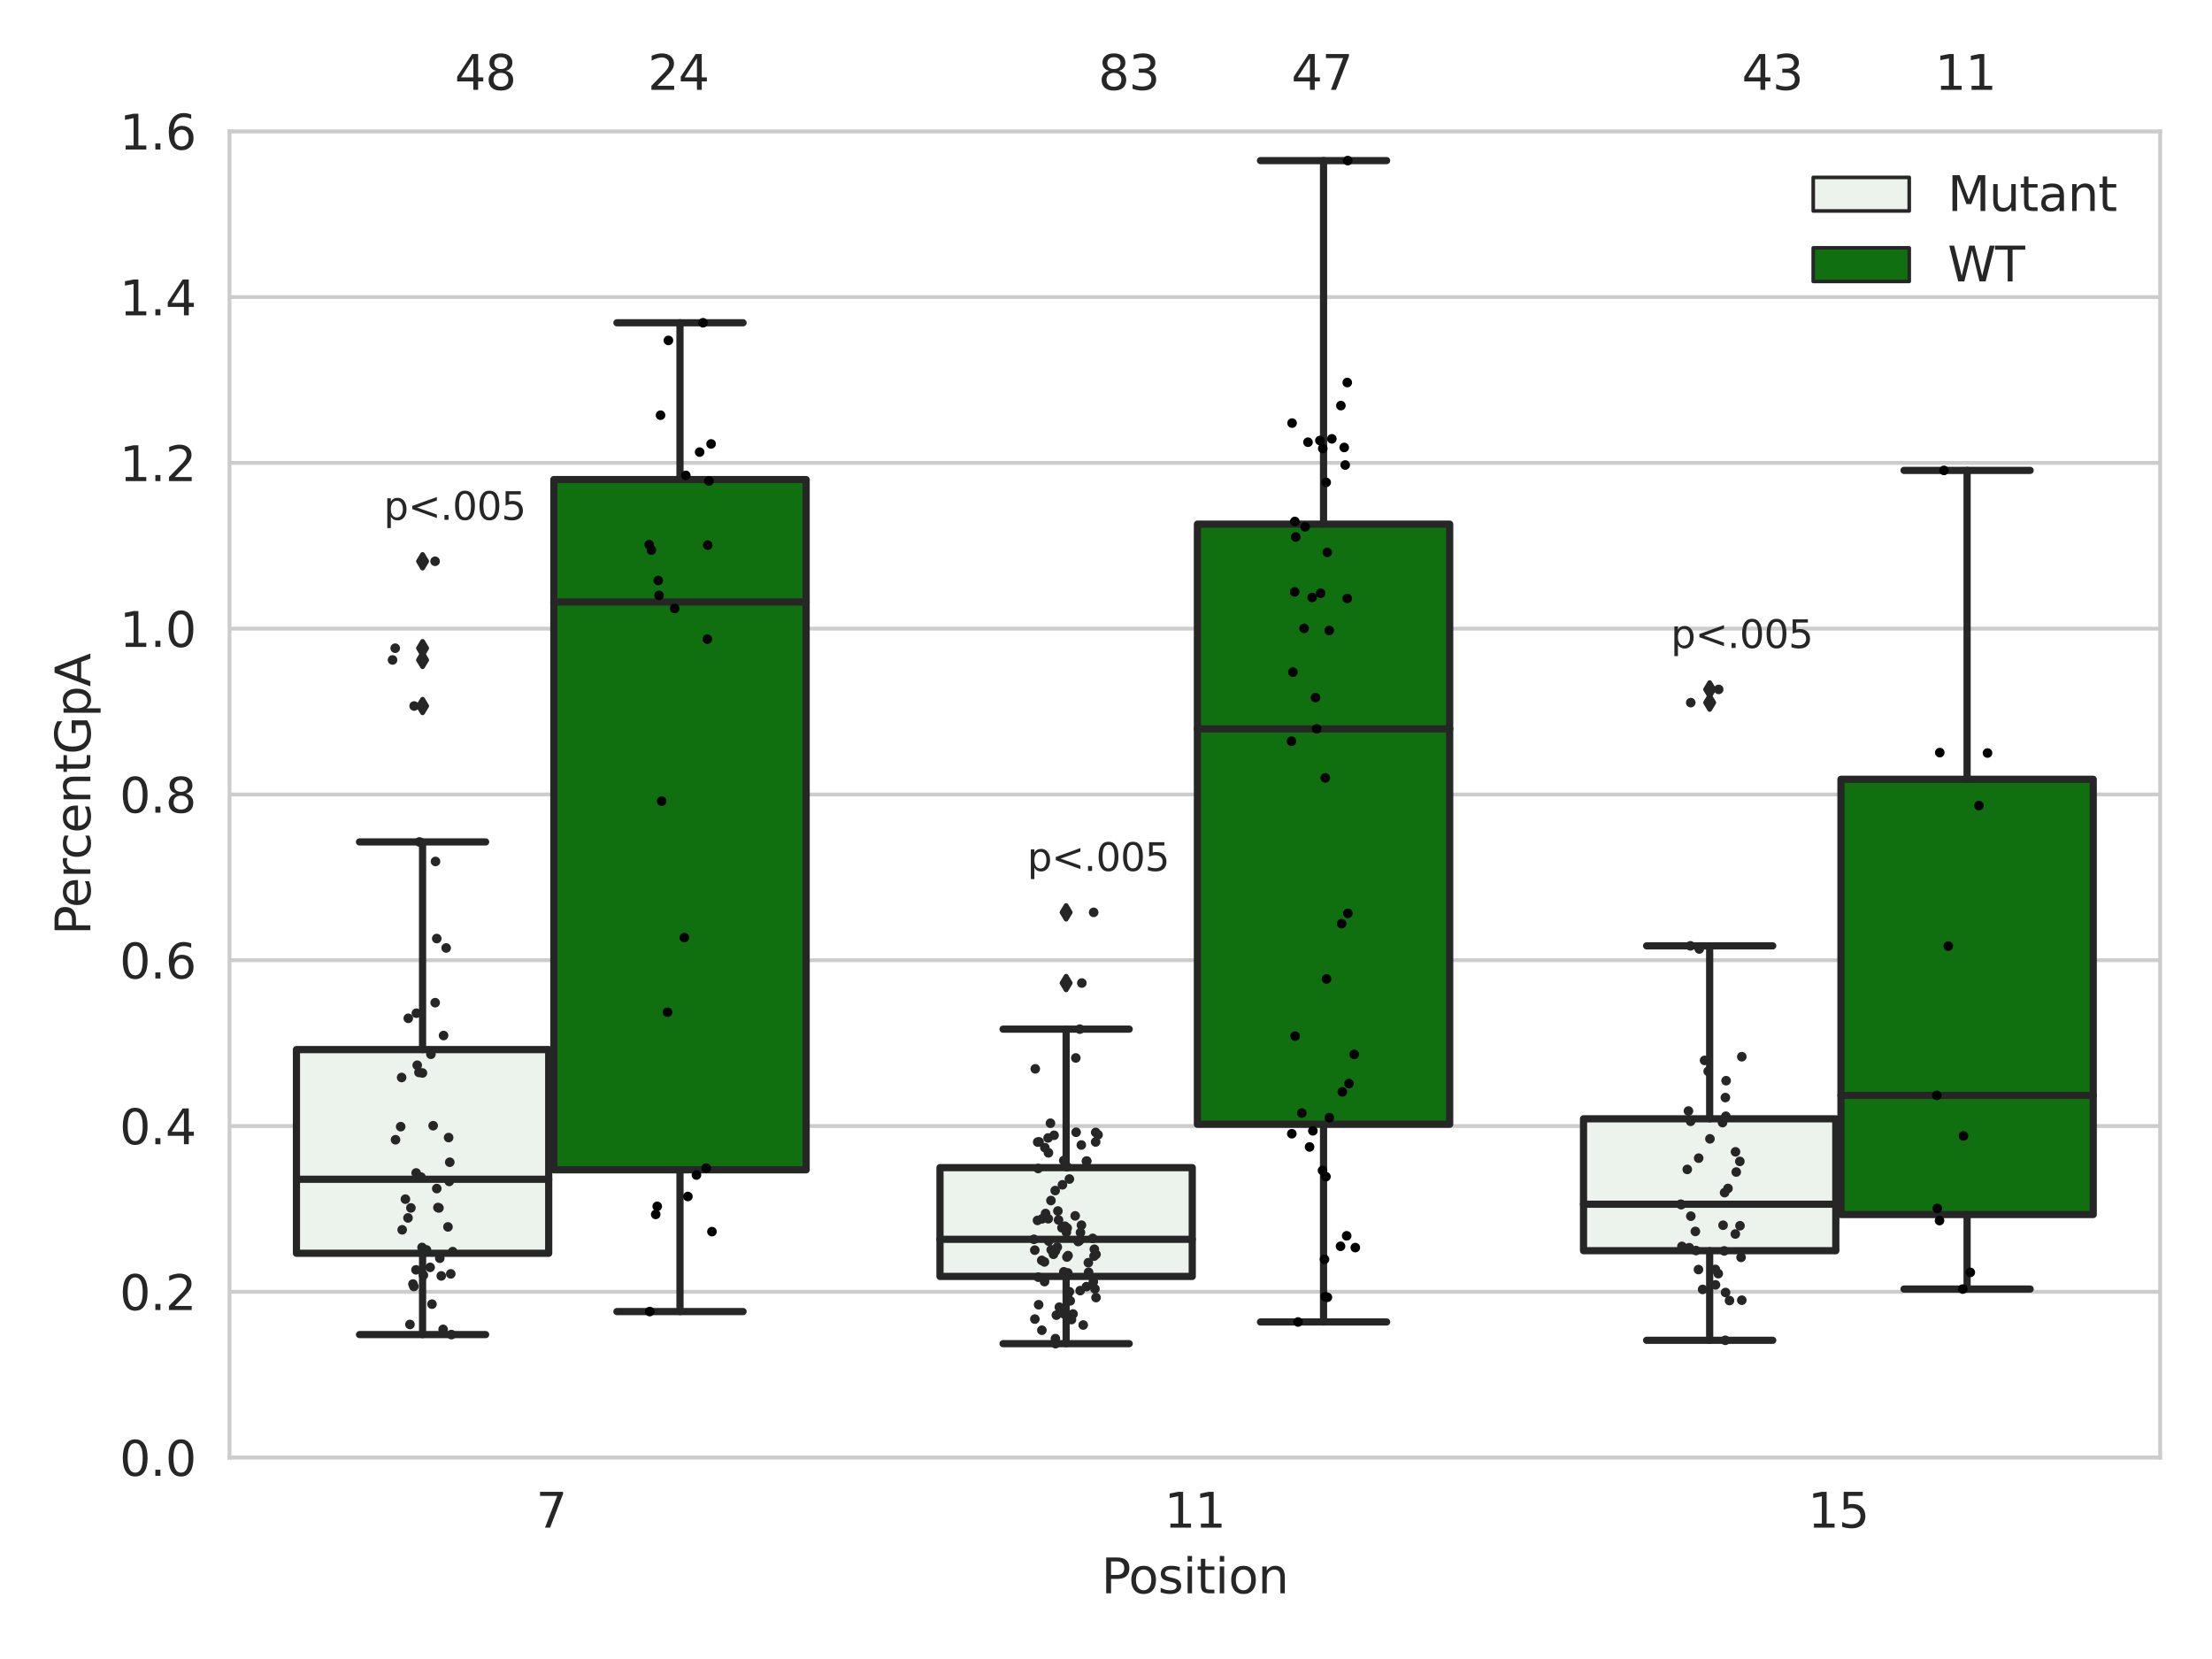 <?xml version="1.0" encoding="utf-8" standalone="no"?>
<!DOCTYPE svg PUBLIC "-//W3C//DTD SVG 1.1//EN"
  "http://www.w3.org/Graphics/SVG/1.1/DTD/svg11.dtd">
<svg xmlns:xlink="http://www.w3.org/1999/xlink" width="460.8pt" height="345.6pt" viewBox="0 0 460.8 345.6" xmlns="http://www.w3.org/2000/svg" version="1.1">
 <defs>
  <style type="text/css">*{stroke-linejoin: round; stroke-linecap: butt}</style>
 </defs>
 <g id="figure_1">
  <g id="patch_1">
   <path d="M 0 345.6 
L 460.8 345.6 
L 460.8 0 
L 0 0 
z
" style="fill: #ffffff"/>
  </g>
  <g id="axes_1">
   <g id="patch_2">
    <path d="M 47.81 303.64 
L 450 303.64 
L 450 27.354 
L 47.81 27.354 
z
" style="fill: #ffffff"/>
   </g>
   <g id="matplotlib.axis_1">
    <g id="xtick_1">
     <g id="text_1">
      <!-- 7 -->
      <g style="fill: #262626" transform="translate(111.66 318.238)scale(0.1 -0.1)">
       <defs>
        <path id="DejaVuSans-37" d="M 525 4666 
L 3525 4666 
L 3525 4397 
L 1831 0 
L 1172 0 
L 2766 4134 
L 525 4134 
L 525 4666 
z
" transform="scale(0.016)"/>
       </defs>
       <use xlink:href="#DejaVuSans-37"/>
      </g>
     </g>
    </g>
    <g id="xtick_2">
     <g id="text_2">
      <!-- 11 -->
      <g style="fill: #262626" transform="translate(242.542 318.238)scale(0.1 -0.1)">
       <defs>
        <path id="DejaVuSans-31" d="M 794 531 
L 1825 531 
L 1825 4091 
L 703 3866 
L 703 4441 
L 1819 4666 
L 2450 4666 
L 2450 531 
L 3481 531 
L 3481 0 
L 794 0 
L 794 531 
z
" transform="scale(0.016)"/>
       </defs>
       <use xlink:href="#DejaVuSans-31"/>
       <use xlink:href="#DejaVuSans-31" x="63.623"/>
      </g>
     </g>
    </g>
    <g id="xtick_3">
     <g id="text_3">
      <!-- 15 -->
      <g style="fill: #262626" transform="translate(376.606 318.238)scale(0.1 -0.1)">
       <defs>
        <path id="DejaVuSans-35" d="M 691 4666 
L 3169 4666 
L 3169 4134 
L 1269 4134 
L 1269 2991 
Q 1406 3038 1543 3061 
Q 1681 3084 1819 3084 
Q 2600 3084 3056 2656 
Q 3513 2228 3513 1497 
Q 3513 744 3044 326 
Q 2575 -91 1722 -91 
Q 1428 -91 1123 -41 
Q 819 9 494 109 
L 494 744 
Q 775 591 1075 516 
Q 1375 441 1709 441 
Q 2250 441 2565 725 
Q 2881 1009 2881 1497 
Q 2881 1984 2565 2268 
Q 2250 2553 1709 2553 
Q 1456 2553 1204 2497 
Q 953 2441 691 2322 
L 691 4666 
z
" transform="scale(0.016)"/>
       </defs>
       <use xlink:href="#DejaVuSans-31"/>
       <use xlink:href="#DejaVuSans-35" x="63.623"/>
      </g>
     </g>
    </g>
    <g id="text_4">
     <!-- Position -->
     <g style="fill: #262626" transform="translate(229.441 331.917)scale(0.1 -0.1)">
      <defs>
       <path id="DejaVuSans-50" d="M 1259 4147 
L 1259 2394 
L 2053 2394 
Q 2494 2394 2734 2622 
Q 2975 2850 2975 3272 
Q 2975 3691 2734 3919 
Q 2494 4147 2053 4147 
L 1259 4147 
z
M 628 4666 
L 2053 4666 
Q 2838 4666 3239 4311 
Q 3641 3956 3641 3272 
Q 3641 2581 3239 2228 
Q 2838 1875 2053 1875 
L 1259 1875 
L 1259 0 
L 628 0 
L 628 4666 
z
" transform="scale(0.016)"/>
       <path id="DejaVuSans-6f" d="M 1959 3097 
Q 1497 3097 1228 2736 
Q 959 2375 959 1747 
Q 959 1119 1226 758 
Q 1494 397 1959 397 
Q 2419 397 2687 759 
Q 2956 1122 2956 1747 
Q 2956 2369 2687 2733 
Q 2419 3097 1959 3097 
z
M 1959 3584 
Q 2709 3584 3137 3096 
Q 3566 2609 3566 1747 
Q 3566 888 3137 398 
Q 2709 -91 1959 -91 
Q 1206 -91 779 398 
Q 353 888 353 1747 
Q 353 2609 779 3096 
Q 1206 3584 1959 3584 
z
" transform="scale(0.016)"/>
       <path id="DejaVuSans-73" d="M 2834 3397 
L 2834 2853 
Q 2591 2978 2328 3040 
Q 2066 3103 1784 3103 
Q 1356 3103 1142 2972 
Q 928 2841 928 2578 
Q 928 2378 1081 2264 
Q 1234 2150 1697 2047 
L 1894 2003 
Q 2506 1872 2764 1633 
Q 3022 1394 3022 966 
Q 3022 478 2636 193 
Q 2250 -91 1575 -91 
Q 1294 -91 989 -36 
Q 684 19 347 128 
L 347 722 
Q 666 556 975 473 
Q 1284 391 1588 391 
Q 1994 391 2212 530 
Q 2431 669 2431 922 
Q 2431 1156 2273 1281 
Q 2116 1406 1581 1522 
L 1381 1569 
Q 847 1681 609 1914 
Q 372 2147 372 2553 
Q 372 3047 722 3315 
Q 1072 3584 1716 3584 
Q 2034 3584 2315 3537 
Q 2597 3491 2834 3397 
z
" transform="scale(0.016)"/>
       <path id="DejaVuSans-69" d="M 603 3500 
L 1178 3500 
L 1178 0 
L 603 0 
L 603 3500 
z
M 603 4863 
L 1178 4863 
L 1178 4134 
L 603 4134 
L 603 4863 
z
" transform="scale(0.016)"/>
       <path id="DejaVuSans-74" d="M 1172 4494 
L 1172 3500 
L 2356 3500 
L 2356 3053 
L 1172 3053 
L 1172 1153 
Q 1172 725 1289 603 
Q 1406 481 1766 481 
L 2356 481 
L 2356 0 
L 1766 0 
Q 1100 0 847 248 
Q 594 497 594 1153 
L 594 3053 
L 172 3053 
L 172 3500 
L 594 3500 
L 594 4494 
L 1172 4494 
z
" transform="scale(0.016)"/>
       <path id="DejaVuSans-6e" d="M 3513 2113 
L 3513 0 
L 2938 0 
L 2938 2094 
Q 2938 2591 2744 2837 
Q 2550 3084 2163 3084 
Q 1697 3084 1428 2787 
Q 1159 2491 1159 1978 
L 1159 0 
L 581 0 
L 581 3500 
L 1159 3500 
L 1159 2956 
Q 1366 3272 1645 3428 
Q 1925 3584 2291 3584 
Q 2894 3584 3203 3211 
Q 3513 2838 3513 2113 
z
" transform="scale(0.016)"/>
      </defs>
      <use xlink:href="#DejaVuSans-50"/>
      <use xlink:href="#DejaVuSans-6f" x="56.678"/>
      <use xlink:href="#DejaVuSans-73" x="117.859"/>
      <use xlink:href="#DejaVuSans-69" x="169.959"/>
      <use xlink:href="#DejaVuSans-74" x="197.742"/>
      <use xlink:href="#DejaVuSans-69" x="236.951"/>
      <use xlink:href="#DejaVuSans-6f" x="264.734"/>
      <use xlink:href="#DejaVuSans-6e" x="325.916"/>
     </g>
    </g>
   </g>
   <g id="matplotlib.axis_2">
    <g id="ytick_1">
     <g id="line2d_1">
      <path d="M 47.81 303.64 
L 450 303.64 
" clip-path="url(#p2ca2c3b052)" style="fill: none; stroke: #cccccc; stroke-width: 0.8; stroke-linecap: round"/>
     </g>
     <g id="text_5">
      <!-- 0.0 -->
      <g style="fill: #262626" transform="translate(24.907 307.439)scale(0.1 -0.1)">
       <defs>
        <path id="DejaVuSans-30" d="M 2034 4250 
Q 1547 4250 1301 3770 
Q 1056 3291 1056 2328 
Q 1056 1369 1301 889 
Q 1547 409 2034 409 
Q 2525 409 2770 889 
Q 3016 1369 3016 2328 
Q 3016 3291 2770 3770 
Q 2525 4250 2034 4250 
z
M 2034 4750 
Q 2819 4750 3233 4129 
Q 3647 3509 3647 2328 
Q 3647 1150 3233 529 
Q 2819 -91 2034 -91 
Q 1250 -91 836 529 
Q 422 1150 422 2328 
Q 422 3509 836 4129 
Q 1250 4750 2034 4750 
z
" transform="scale(0.016)"/>
        <path id="DejaVuSans-2e" d="M 684 794 
L 1344 794 
L 1344 0 
L 684 0 
L 684 794 
z
" transform="scale(0.016)"/>
       </defs>
       <use xlink:href="#DejaVuSans-30"/>
       <use xlink:href="#DejaVuSans-2e" x="63.623"/>
       <use xlink:href="#DejaVuSans-30" x="95.41"/>
      </g>
     </g>
    </g>
    <g id="ytick_2">
     <g id="line2d_2">
      <path d="M 47.81 269.104 
L 450 269.104 
" clip-path="url(#p2ca2c3b052)" style="fill: none; stroke: #cccccc; stroke-width: 0.8; stroke-linecap: round"/>
     </g>
     <g id="text_6">
      <!-- 0.2 -->
      <g style="fill: #262626" transform="translate(24.907 272.903)scale(0.1 -0.1)">
       <defs>
        <path id="DejaVuSans-32" d="M 1228 531 
L 3431 531 
L 3431 0 
L 469 0 
L 469 531 
Q 828 903 1448 1529 
Q 2069 2156 2228 2338 
Q 2531 2678 2651 2914 
Q 2772 3150 2772 3378 
Q 2772 3750 2511 3984 
Q 2250 4219 1831 4219 
Q 1534 4219 1204 4116 
Q 875 4013 500 3803 
L 500 4441 
Q 881 4594 1212 4672 
Q 1544 4750 1819 4750 
Q 2544 4750 2975 4387 
Q 3406 4025 3406 3419 
Q 3406 3131 3298 2873 
Q 3191 2616 2906 2266 
Q 2828 2175 2409 1742 
Q 1991 1309 1228 531 
z
" transform="scale(0.016)"/>
       </defs>
       <use xlink:href="#DejaVuSans-30"/>
       <use xlink:href="#DejaVuSans-2e" x="63.623"/>
       <use xlink:href="#DejaVuSans-32" x="95.41"/>
      </g>
     </g>
    </g>
    <g id="ytick_3">
     <g id="line2d_3">
      <path d="M 47.81 234.568 
L 450 234.568 
" clip-path="url(#p2ca2c3b052)" style="fill: none; stroke: #cccccc; stroke-width: 0.8; stroke-linecap: round"/>
     </g>
     <g id="text_7">
      <!-- 0.4 -->
      <g style="fill: #262626" transform="translate(24.907 238.368)scale(0.1 -0.1)">
       <defs>
        <path id="DejaVuSans-34" d="M 2419 4116 
L 825 1625 
L 2419 1625 
L 2419 4116 
z
M 2253 4666 
L 3047 4666 
L 3047 1625 
L 3713 1625 
L 3713 1100 
L 3047 1100 
L 3047 0 
L 2419 0 
L 2419 1100 
L 313 1100 
L 313 1709 
L 2253 4666 
z
" transform="scale(0.016)"/>
       </defs>
       <use xlink:href="#DejaVuSans-30"/>
       <use xlink:href="#DejaVuSans-2e" x="63.623"/>
       <use xlink:href="#DejaVuSans-34" x="95.41"/>
      </g>
     </g>
    </g>
    <g id="ytick_4">
     <g id="line2d_4">
      <path d="M 47.81 200.033 
L 450 200.033 
" clip-path="url(#p2ca2c3b052)" style="fill: none; stroke: #cccccc; stroke-width: 0.8; stroke-linecap: round"/>
     </g>
     <g id="text_8">
      <!-- 0.6 -->
      <g style="fill: #262626" transform="translate(24.907 203.832)scale(0.1 -0.1)">
       <defs>
        <path id="DejaVuSans-36" d="M 2113 2584 
Q 1688 2584 1439 2293 
Q 1191 2003 1191 1497 
Q 1191 994 1439 701 
Q 1688 409 2113 409 
Q 2538 409 2786 701 
Q 3034 994 3034 1497 
Q 3034 2003 2786 2293 
Q 2538 2584 2113 2584 
z
M 3366 4563 
L 3366 3988 
Q 3128 4100 2886 4159 
Q 2644 4219 2406 4219 
Q 1781 4219 1451 3797 
Q 1122 3375 1075 2522 
Q 1259 2794 1537 2939 
Q 1816 3084 2150 3084 
Q 2853 3084 3261 2657 
Q 3669 2231 3669 1497 
Q 3669 778 3244 343 
Q 2819 -91 2113 -91 
Q 1303 -91 875 529 
Q 447 1150 447 2328 
Q 447 3434 972 4092 
Q 1497 4750 2381 4750 
Q 2619 4750 2861 4703 
Q 3103 4656 3366 4563 
z
" transform="scale(0.016)"/>
       </defs>
       <use xlink:href="#DejaVuSans-30"/>
       <use xlink:href="#DejaVuSans-2e" x="63.623"/>
       <use xlink:href="#DejaVuSans-36" x="95.41"/>
      </g>
     </g>
    </g>
    <g id="ytick_5">
     <g id="line2d_5">
      <path d="M 47.81 165.497 
L 450 165.497 
" clip-path="url(#p2ca2c3b052)" style="fill: none; stroke: #cccccc; stroke-width: 0.8; stroke-linecap: round"/>
     </g>
     <g id="text_9">
      <!-- 0.8 -->
      <g style="fill: #262626" transform="translate(24.907 169.296)scale(0.1 -0.1)">
       <defs>
        <path id="DejaVuSans-38" d="M 2034 2216 
Q 1584 2216 1326 1975 
Q 1069 1734 1069 1313 
Q 1069 891 1326 650 
Q 1584 409 2034 409 
Q 2484 409 2743 651 
Q 3003 894 3003 1313 
Q 3003 1734 2745 1975 
Q 2488 2216 2034 2216 
z
M 1403 2484 
Q 997 2584 770 2862 
Q 544 3141 544 3541 
Q 544 4100 942 4425 
Q 1341 4750 2034 4750 
Q 2731 4750 3128 4425 
Q 3525 4100 3525 3541 
Q 3525 3141 3298 2862 
Q 3072 2584 2669 2484 
Q 3125 2378 3379 2068 
Q 3634 1759 3634 1313 
Q 3634 634 3220 271 
Q 2806 -91 2034 -91 
Q 1263 -91 848 271 
Q 434 634 434 1313 
Q 434 1759 690 2068 
Q 947 2378 1403 2484 
z
M 1172 3481 
Q 1172 3119 1398 2916 
Q 1625 2713 2034 2713 
Q 2441 2713 2670 2916 
Q 2900 3119 2900 3481 
Q 2900 3844 2670 4047 
Q 2441 4250 2034 4250 
Q 1625 4250 1398 4047 
Q 1172 3844 1172 3481 
z
" transform="scale(0.016)"/>
       </defs>
       <use xlink:href="#DejaVuSans-30"/>
       <use xlink:href="#DejaVuSans-2e" x="63.623"/>
       <use xlink:href="#DejaVuSans-38" x="95.41"/>
      </g>
     </g>
    </g>
    <g id="ytick_6">
     <g id="line2d_6">
      <path d="M 47.81 130.961 
L 450 130.961 
" clip-path="url(#p2ca2c3b052)" style="fill: none; stroke: #cccccc; stroke-width: 0.8; stroke-linecap: round"/>
     </g>
     <g id="text_10">
      <!-- 1.0 -->
      <g style="fill: #262626" transform="translate(24.907 134.76)scale(0.1 -0.1)">
       <use xlink:href="#DejaVuSans-31"/>
       <use xlink:href="#DejaVuSans-2e" x="63.623"/>
       <use xlink:href="#DejaVuSans-30" x="95.41"/>
      </g>
     </g>
    </g>
    <g id="ytick_7">
     <g id="line2d_7">
      <path d="M 47.81 96.425 
L 450 96.425 
" clip-path="url(#p2ca2c3b052)" style="fill: none; stroke: #cccccc; stroke-width: 0.8; stroke-linecap: round"/>
     </g>
     <g id="text_11">
      <!-- 1.2 -->
      <g style="fill: #262626" transform="translate(24.907 100.225)scale(0.1 -0.1)">
       <use xlink:href="#DejaVuSans-31"/>
       <use xlink:href="#DejaVuSans-2e" x="63.623"/>
       <use xlink:href="#DejaVuSans-32" x="95.41"/>
      </g>
     </g>
    </g>
    <g id="ytick_8">
     <g id="line2d_8">
      <path d="M 47.81 61.89 
L 450 61.89 
" clip-path="url(#p2ca2c3b052)" style="fill: none; stroke: #cccccc; stroke-width: 0.8; stroke-linecap: round"/>
     </g>
     <g id="text_12">
      <!-- 1.4 -->
      <g style="fill: #262626" transform="translate(24.907 65.689)scale(0.1 -0.1)">
       <use xlink:href="#DejaVuSans-31"/>
       <use xlink:href="#DejaVuSans-2e" x="63.623"/>
       <use xlink:href="#DejaVuSans-34" x="95.41"/>
      </g>
     </g>
    </g>
    <g id="ytick_9">
     <g id="line2d_9">
      <path d="M 47.81 27.354 
L 450 27.354 
" clip-path="url(#p2ca2c3b052)" style="fill: none; stroke: #cccccc; stroke-width: 0.8; stroke-linecap: round"/>
     </g>
     <g id="text_13">
      <!-- 1.6 -->
      <g style="fill: #262626" transform="translate(24.907 31.153)scale(0.1 -0.1)">
       <use xlink:href="#DejaVuSans-31"/>
       <use xlink:href="#DejaVuSans-2e" x="63.623"/>
       <use xlink:href="#DejaVuSans-36" x="95.41"/>
      </g>
     </g>
    </g>
    <g id="text_14">
     <!-- PercentGpA -->
     <g style="fill: #262626" transform="translate(18.827 194.774)rotate(-90)scale(0.1 -0.1)">
      <defs>
       <path id="DejaVuSans-65" d="M 3597 1894 
L 3597 1613 
L 953 1613 
Q 991 1019 1311 708 
Q 1631 397 2203 397 
Q 2534 397 2845 478 
Q 3156 559 3463 722 
L 3463 178 
Q 3153 47 2828 -22 
Q 2503 -91 2169 -91 
Q 1331 -91 842 396 
Q 353 884 353 1716 
Q 353 2575 817 3079 
Q 1281 3584 2069 3584 
Q 2775 3584 3186 3129 
Q 3597 2675 3597 1894 
z
M 3022 2063 
Q 3016 2534 2758 2815 
Q 2500 3097 2075 3097 
Q 1594 3097 1305 2825 
Q 1016 2553 972 2059 
L 3022 2063 
z
" transform="scale(0.016)"/>
       <path id="DejaVuSans-72" d="M 2631 2963 
Q 2534 3019 2420 3045 
Q 2306 3072 2169 3072 
Q 1681 3072 1420 2755 
Q 1159 2438 1159 1844 
L 1159 0 
L 581 0 
L 581 3500 
L 1159 3500 
L 1159 2956 
Q 1341 3275 1631 3429 
Q 1922 3584 2338 3584 
Q 2397 3584 2469 3576 
Q 2541 3569 2628 3553 
L 2631 2963 
z
" transform="scale(0.016)"/>
       <path id="DejaVuSans-63" d="M 3122 3366 
L 3122 2828 
Q 2878 2963 2633 3030 
Q 2388 3097 2138 3097 
Q 1578 3097 1268 2742 
Q 959 2388 959 1747 
Q 959 1106 1268 751 
Q 1578 397 2138 397 
Q 2388 397 2633 464 
Q 2878 531 3122 666 
L 3122 134 
Q 2881 22 2623 -34 
Q 2366 -91 2075 -91 
Q 1284 -91 818 406 
Q 353 903 353 1747 
Q 353 2603 823 3093 
Q 1294 3584 2113 3584 
Q 2378 3584 2631 3529 
Q 2884 3475 3122 3366 
z
" transform="scale(0.016)"/>
       <path id="DejaVuSans-47" d="M 3809 666 
L 3809 1919 
L 2778 1919 
L 2778 2438 
L 4434 2438 
L 4434 434 
Q 4069 175 3628 42 
Q 3188 -91 2688 -91 
Q 1594 -91 976 548 
Q 359 1188 359 2328 
Q 359 3472 976 4111 
Q 1594 4750 2688 4750 
Q 3144 4750 3555 4637 
Q 3966 4525 4313 4306 
L 4313 3634 
Q 3963 3931 3569 4081 
Q 3175 4231 2741 4231 
Q 1884 4231 1454 3753 
Q 1025 3275 1025 2328 
Q 1025 1384 1454 906 
Q 1884 428 2741 428 
Q 3075 428 3337 486 
Q 3600 544 3809 666 
z
" transform="scale(0.016)"/>
       <path id="DejaVuSans-70" d="M 1159 525 
L 1159 -1331 
L 581 -1331 
L 581 3500 
L 1159 3500 
L 1159 2969 
Q 1341 3281 1617 3432 
Q 1894 3584 2278 3584 
Q 2916 3584 3314 3078 
Q 3713 2572 3713 1747 
Q 3713 922 3314 415 
Q 2916 -91 2278 -91 
Q 1894 -91 1617 61 
Q 1341 213 1159 525 
z
M 3116 1747 
Q 3116 2381 2855 2742 
Q 2594 3103 2138 3103 
Q 1681 3103 1420 2742 
Q 1159 2381 1159 1747 
Q 1159 1113 1420 752 
Q 1681 391 2138 391 
Q 2594 391 2855 752 
Q 3116 1113 3116 1747 
z
" transform="scale(0.016)"/>
       <path id="DejaVuSans-41" d="M 2188 4044 
L 1331 1722 
L 3047 1722 
L 2188 4044 
z
M 1831 4666 
L 2547 4666 
L 4325 0 
L 3669 0 
L 3244 1197 
L 1141 1197 
L 716 0 
L 50 0 
L 1831 4666 
z
" transform="scale(0.016)"/>
      </defs>
      <use xlink:href="#DejaVuSans-50"/>
      <use xlink:href="#DejaVuSans-65" x="56.678"/>
      <use xlink:href="#DejaVuSans-72" x="118.201"/>
      <use xlink:href="#DejaVuSans-63" x="157.064"/>
      <use xlink:href="#DejaVuSans-65" x="212.045"/>
      <use xlink:href="#DejaVuSans-6e" x="273.568"/>
      <use xlink:href="#DejaVuSans-74" x="336.947"/>
      <use xlink:href="#DejaVuSans-47" x="376.156"/>
      <use xlink:href="#DejaVuSans-70" x="453.646"/>
      <use xlink:href="#DejaVuSans-41" x="517.123"/>
     </g>
    </g>
   </g>
   <g id="patch_3">
    <path d="M 61.753 261.081 
L 114.305 261.081 
L 114.305 218.646 
L 61.753 218.646 
L 61.753 261.081 
z
" clip-path="url(#p2ca2c3b052)" style="fill: #ecf2ec; stroke: #262626; stroke-width: 1.5; stroke-linejoin: miter"/>
   </g>
   <g id="patch_4">
    <path d="M 115.378 243.691 
L 167.931 243.691 
L 167.931 99.906 
L 115.378 99.906 
L 115.378 243.691 
z
" clip-path="url(#p2ca2c3b052)" style="fill: #107010; stroke: #262626; stroke-width: 1.5; stroke-linejoin: miter"/>
   </g>
   <g id="patch_5">
    <path d="M 195.816 265.904 
L 248.369 265.904 
L 248.369 243.237 
L 195.816 243.237 
L 195.816 265.904 
z
" clip-path="url(#p2ca2c3b052)" style="fill: #ecf2ec; stroke: #262626; stroke-width: 1.5; stroke-linejoin: miter"/>
   </g>
   <g id="patch_6">
    <path d="M 249.441 234.204 
L 301.994 234.204 
L 301.994 109.188 
L 249.441 109.188 
L 249.441 234.204 
z
" clip-path="url(#p2ca2c3b052)" style="fill: #107010; stroke: #262626; stroke-width: 1.5; stroke-linejoin: miter"/>
   </g>
   <g id="patch_7">
    <path d="M 329.879 260.547 
L 382.432 260.547 
L 382.432 233.063 
L 329.879 233.063 
L 329.879 260.547 
z
" clip-path="url(#p2ca2c3b052)" style="fill: #ecf2ec; stroke: #262626; stroke-width: 1.5; stroke-linejoin: miter"/>
   </g>
   <g id="patch_8">
    <path d="M 383.505 253.007 
L 436.057 253.007 
L 436.057 162.342 
L 383.505 162.342 
L 383.505 253.007 
z
" clip-path="url(#p2ca2c3b052)" style="fill: #107010; stroke: #262626; stroke-width: 1.5; stroke-linejoin: miter"/>
   </g>
   <g id="patch_9">
    <path d="M 114.842 303.64 
L 114.842 303.64 
L 114.842 303.64 
L 114.842 303.64 
z
" clip-path="url(#p2ca2c3b052)" style="fill: #ecf2ec; stroke: #262626; stroke-width: 0.75; stroke-linejoin: miter"/>
   </g>
   <g id="patch_10">
    <path d="M 114.842 303.64 
L 114.842 303.64 
L 114.842 303.64 
L 114.842 303.64 
z
" clip-path="url(#p2ca2c3b052)" style="fill: #107010; stroke: #262626; stroke-width: 0.75; stroke-linejoin: miter"/>
   </g>
   <g id="PathCollection_1"/>
   <g id="PathCollection_2"/>
   <g id="line2d_10">
    <path d="M 88.029 261.081 
L 88.029 278.019 
" clip-path="url(#p2ca2c3b052)" style="fill: none; stroke: #262626; stroke-width: 1.5; stroke-linecap: round"/>
   </g>
   <g id="line2d_11">
    <path d="M 88.029 218.646 
L 88.029 175.391 
" clip-path="url(#p2ca2c3b052)" style="fill: none; stroke: #262626; stroke-width: 1.5; stroke-linecap: round"/>
   </g>
   <g id="line2d_12">
    <path d="M 74.891 278.019 
L 101.167 278.019 
" clip-path="url(#p2ca2c3b052)" style="fill: none; stroke: #262626; stroke-width: 1.5; stroke-linecap: round"/>
   </g>
   <g id="line2d_13">
    <path d="M 74.891 175.391 
L 101.167 175.391 
" clip-path="url(#p2ca2c3b052)" style="fill: none; stroke: #262626; stroke-width: 1.5; stroke-linecap: round"/>
   </g>
   <g id="line2d_14">
    <defs>
     <path id="m1faa8adeb0" d="M -0 1.414 
L 0.849 0 
L 0 -1.414 
L -0.849 -0 
z
" style="stroke: #262626; stroke-linejoin: miter"/>
    </defs>
    <g clip-path="url(#p2ca2c3b052)">
     <use xlink:href="#m1faa8adeb0" x="88.029" y="137.48" style="fill: #262626; stroke: #262626; stroke-linejoin: miter"/>
     <use xlink:href="#m1faa8adeb0" x="88.029" y="147.074" style="fill: #262626; stroke: #262626; stroke-linejoin: miter"/>
     <use xlink:href="#m1faa8adeb0" x="88.029" y="116.926" style="fill: #262626; stroke: #262626; stroke-linejoin: miter"/>
     <use xlink:href="#m1faa8adeb0" x="88.029" y="135.031" style="fill: #262626; stroke: #262626; stroke-linejoin: miter"/>
    </g>
   </g>
   <g id="line2d_15">
    <path d="M 141.654 243.691 
L 141.654 273.223 
" clip-path="url(#p2ca2c3b052)" style="fill: none; stroke: #262626; stroke-width: 1.5; stroke-linecap: round"/>
   </g>
   <g id="line2d_16">
    <path d="M 141.654 99.906 
L 141.654 67.24 
" clip-path="url(#p2ca2c3b052)" style="fill: none; stroke: #262626; stroke-width: 1.5; stroke-linecap: round"/>
   </g>
   <g id="line2d_17">
    <path d="M 128.516 273.223 
L 154.793 273.223 
" clip-path="url(#p2ca2c3b052)" style="fill: none; stroke: #262626; stroke-width: 1.5; stroke-linecap: round"/>
   </g>
   <g id="line2d_18">
    <path d="M 128.516 67.24 
L 154.793 67.24 
" clip-path="url(#p2ca2c3b052)" style="fill: none; stroke: #262626; stroke-width: 1.5; stroke-linecap: round"/>
   </g>
   <g id="line2d_19"/>
   <g id="line2d_20">
    <path d="M 222.092 265.904 
L 222.092 279.91 
" clip-path="url(#p2ca2c3b052)" style="fill: none; stroke: #262626; stroke-width: 1.5; stroke-linecap: round"/>
   </g>
   <g id="line2d_21">
    <path d="M 222.092 243.237 
L 222.092 214.387 
" clip-path="url(#p2ca2c3b052)" style="fill: none; stroke: #262626; stroke-width: 1.5; stroke-linecap: round"/>
   </g>
   <g id="line2d_22">
    <path d="M 208.954 279.91 
L 235.231 279.91 
" clip-path="url(#p2ca2c3b052)" style="fill: none; stroke: #262626; stroke-width: 1.5; stroke-linecap: round"/>
   </g>
   <g id="line2d_23">
    <path d="M 208.954 214.387 
L 235.231 214.387 
" clip-path="url(#p2ca2c3b052)" style="fill: none; stroke: #262626; stroke-width: 1.5; stroke-linecap: round"/>
   </g>
   <g id="line2d_24">
    <g clip-path="url(#p2ca2c3b052)">
     <use xlink:href="#m1faa8adeb0" x="222.092" y="204.786" style="fill: #262626; stroke: #262626; stroke-linejoin: miter"/>
     <use xlink:href="#m1faa8adeb0" x="222.092" y="190.06" style="fill: #262626; stroke: #262626; stroke-linejoin: miter"/>
    </g>
   </g>
   <g id="line2d_25">
    <path d="M 275.718 234.204 
L 275.718 275.391 
" clip-path="url(#p2ca2c3b052)" style="fill: none; stroke: #262626; stroke-width: 1.5; stroke-linecap: round"/>
   </g>
   <g id="line2d_26">
    <path d="M 275.718 109.188 
L 275.718 33.455 
" clip-path="url(#p2ca2c3b052)" style="fill: none; stroke: #262626; stroke-width: 1.5; stroke-linecap: round"/>
   </g>
   <g id="line2d_27">
    <path d="M 262.579 275.391 
L 288.856 275.391 
" clip-path="url(#p2ca2c3b052)" style="fill: none; stroke: #262626; stroke-width: 1.5; stroke-linecap: round"/>
   </g>
   <g id="line2d_28">
    <path d="M 262.579 33.455 
L 288.856 33.455 
" clip-path="url(#p2ca2c3b052)" style="fill: none; stroke: #262626; stroke-width: 1.5; stroke-linecap: round"/>
   </g>
   <g id="line2d_29"/>
   <g id="line2d_30">
    <path d="M 356.156 260.547 
L 356.156 279.208 
" clip-path="url(#p2ca2c3b052)" style="fill: none; stroke: #262626; stroke-width: 1.5; stroke-linecap: round"/>
   </g>
   <g id="line2d_31">
    <path d="M 356.156 233.063 
L 356.156 197.038 
" clip-path="url(#p2ca2c3b052)" style="fill: none; stroke: #262626; stroke-width: 1.5; stroke-linecap: round"/>
   </g>
   <g id="line2d_32">
    <path d="M 343.017 279.208 
L 369.294 279.208 
" clip-path="url(#p2ca2c3b052)" style="fill: none; stroke: #262626; stroke-width: 1.5; stroke-linecap: round"/>
   </g>
   <g id="line2d_33">
    <path d="M 343.017 197.038 
L 369.294 197.038 
" clip-path="url(#p2ca2c3b052)" style="fill: none; stroke: #262626; stroke-width: 1.5; stroke-linecap: round"/>
   </g>
   <g id="line2d_34">
    <g clip-path="url(#p2ca2c3b052)">
     <use xlink:href="#m1faa8adeb0" x="356.156" y="143.616" style="fill: #262626; stroke: #262626; stroke-linejoin: miter"/>
     <use xlink:href="#m1faa8adeb0" x="356.156" y="146.371" style="fill: #262626; stroke: #262626; stroke-linejoin: miter"/>
    </g>
   </g>
   <g id="line2d_35">
    <path d="M 409.781 253.007 
L 409.781 268.534 
" clip-path="url(#p2ca2c3b052)" style="fill: none; stroke: #262626; stroke-width: 1.5; stroke-linecap: round"/>
   </g>
   <g id="line2d_36">
    <path d="M 409.781 162.342 
L 409.781 97.994 
" clip-path="url(#p2ca2c3b052)" style="fill: none; stroke: #262626; stroke-width: 1.5; stroke-linecap: round"/>
   </g>
   <g id="line2d_37">
    <path d="M 396.643 268.534 
L 422.919 268.534 
" clip-path="url(#p2ca2c3b052)" style="fill: none; stroke: #262626; stroke-width: 1.5; stroke-linecap: round"/>
   </g>
   <g id="line2d_38">
    <path d="M 396.643 97.994 
L 422.919 97.994 
" clip-path="url(#p2ca2c3b052)" style="fill: none; stroke: #262626; stroke-width: 1.5; stroke-linecap: round"/>
   </g>
   <g id="line2d_39"/>
   <g id="line2d_40">
    <path d="M 61.753 245.661 
L 114.305 245.661 
" clip-path="url(#p2ca2c3b052)" style="fill: none; stroke: #262626; stroke-width: 1.5; stroke-linecap: round"/>
   </g>
   <g id="line2d_41">
    <path d="M 115.378 125.404 
L 167.931 125.404 
" clip-path="url(#p2ca2c3b052)" style="fill: none; stroke: #262626; stroke-width: 1.5; stroke-linecap: round"/>
   </g>
   <g id="line2d_42">
    <path d="M 195.816 258.169 
L 248.369 258.169 
" clip-path="url(#p2ca2c3b052)" style="fill: none; stroke: #262626; stroke-width: 1.5; stroke-linecap: round"/>
   </g>
   <g id="line2d_43">
    <path d="M 249.441 151.835 
L 301.994 151.835 
" clip-path="url(#p2ca2c3b052)" style="fill: none; stroke: #262626; stroke-width: 1.5; stroke-linecap: round"/>
   </g>
   <g id="line2d_44">
    <path d="M 329.879 250.863 
L 382.432 250.863 
" clip-path="url(#p2ca2c3b052)" style="fill: none; stroke: #262626; stroke-width: 1.5; stroke-linecap: round"/>
   </g>
   <g id="line2d_45">
    <path d="M 383.505 228.19 
L 436.057 228.19 
" clip-path="url(#p2ca2c3b052)" style="fill: none; stroke: #262626; stroke-width: 1.5; stroke-linecap: round"/>
   </g>
   <g id="patch_11">
    <path d="M 47.81 303.64 
L 47.81 27.354 
" style="fill: none; stroke: #cccccc; stroke-width: 0.8; stroke-linejoin: miter; stroke-linecap: square"/>
   </g>
   <g id="patch_12">
    <path d="M 450 303.64 
L 450 27.354 
" style="fill: none; stroke: #cccccc; stroke-width: 0.8; stroke-linejoin: miter; stroke-linecap: square"/>
   </g>
   <g id="patch_13">
    <path d="M 47.81 303.64 
L 450 303.64 
" style="fill: none; stroke: #cccccc; stroke-width: 0.8; stroke-linejoin: miter; stroke-linecap: square"/>
   </g>
   <g id="patch_14">
    <path d="M 47.81 27.354 
L 450 27.354 
" style="fill: none; stroke: #cccccc; stroke-width: 0.8; stroke-linejoin: miter; stroke-linecap: square"/>
   </g>
   <g id="PathCollection_3">
    <defs>
     <path id="C0_0_eb8856c4b0" d="M 0 1 
C 0.265 1 0.52 0.895 0.707 0.707 
C 0.895 0.52 1 0.265 1 -0 
C 1 -0.265 0.895 -0.52 0.707 -0.707 
C 0.52 -0.895 0.265 -1 0 -1 
C -0.265 -1 -0.52 -0.895 -0.707 -0.707 
C -0.895 -0.52 -1 -0.265 -1 0 
C -1 0.265 -0.895 0.52 -0.707 0.707 
C -0.52 0.895 -0.265 1 0 1 
z
"/>
    </defs>
    <g clip-path="url(#p2ca2c3b052)">
     <use xlink:href="#C0_0_eb8856c4b0" x="82.394" y="237.431" style="fill: #262626"/>
    </g>
    <g clip-path="url(#p2ca2c3b052)">
     <use xlink:href="#C0_0_eb8856c4b0" x="83.78" y="256.193" style="fill: #262626"/>
    </g>
    <g clip-path="url(#p2ca2c3b052)">
     <use xlink:href="#C0_0_eb8856c4b0" x="92.402" y="215.719" style="fill: #262626"/>
    </g>
    <g clip-path="url(#p2ca2c3b052)">
     <use xlink:href="#C0_0_eb8856c4b0" x="91.443" y="251.637" style="fill: #262626"/>
    </g>
    <g clip-path="url(#p2ca2c3b052)">
     <use xlink:href="#C0_0_eb8856c4b0" x="81.772" y="137.48" style="fill: #262626"/>
    </g>
    <g clip-path="url(#p2ca2c3b052)">
     <use xlink:href="#C0_0_eb8856c4b0" x="83.667" y="224.462" style="fill: #262626"/>
    </g>
    <g clip-path="url(#p2ca2c3b052)">
     <use xlink:href="#C0_0_eb8856c4b0" x="87.923" y="259.87" style="fill: #262626"/>
    </g>
    <g clip-path="url(#p2ca2c3b052)">
     <use xlink:href="#C0_0_eb8856c4b0" x="85.597" y="251.631" style="fill: #262626"/>
    </g>
    <g clip-path="url(#p2ca2c3b052)">
     <use xlink:href="#C0_0_eb8856c4b0" x="86.69" y="244.346" style="fill: #262626"/>
    </g>
    <g clip-path="url(#p2ca2c3b052)">
     <use xlink:href="#C0_0_eb8856c4b0" x="87.372" y="175.391" style="fill: #262626"/>
    </g>
    <g clip-path="url(#p2ca2c3b052)">
     <use xlink:href="#C0_0_eb8856c4b0" x="84.993" y="253.714" style="fill: #262626"/>
    </g>
    <g clip-path="url(#p2ca2c3b052)">
     <use xlink:href="#C0_0_eb8856c4b0" x="89.602" y="264.015" style="fill: #262626"/>
    </g>
    <g clip-path="url(#p2ca2c3b052)">
     <use xlink:href="#C0_0_eb8856c4b0" x="93.901" y="265.371" style="fill: #262626"/>
    </g>
    <g clip-path="url(#p2ca2c3b052)">
     <use xlink:href="#C0_0_eb8856c4b0" x="89.766" y="219.621" style="fill: #262626"/>
    </g>
    <g clip-path="url(#p2ca2c3b052)">
     <use xlink:href="#C0_0_eb8856c4b0" x="91.224" y="251.552" style="fill: #262626"/>
    </g>
    <g clip-path="url(#p2ca2c3b052)">
     <use xlink:href="#C0_0_eb8856c4b0" x="91.617" y="262.108" style="fill: #262626"/>
    </g>
    <g clip-path="url(#p2ca2c3b052)">
     <use xlink:href="#C0_0_eb8856c4b0" x="86.22" y="267.993" style="fill: #262626"/>
    </g>
    <g clip-path="url(#p2ca2c3b052)">
     <use xlink:href="#C0_0_eb8856c4b0" x="90.724" y="179.454" style="fill: #262626"/>
    </g>
    <g clip-path="url(#p2ca2c3b052)">
     <use xlink:href="#C0_0_eb8856c4b0" x="88.202" y="265.632" style="fill: #262626"/>
    </g>
    <g clip-path="url(#p2ca2c3b052)">
     <use xlink:href="#C0_0_eb8856c4b0" x="86.026" y="267.484" style="fill: #262626"/>
    </g>
    <g clip-path="url(#p2ca2c3b052)">
     <use xlink:href="#C0_0_eb8856c4b0" x="84.452" y="249.806" style="fill: #262626"/>
    </g>
    <g clip-path="url(#p2ca2c3b052)">
     <use xlink:href="#C0_0_eb8856c4b0" x="90.234" y="234.504" style="fill: #262626"/>
    </g>
    <g clip-path="url(#p2ca2c3b052)">
     <use xlink:href="#C0_0_eb8856c4b0" x="90.983" y="195.516" style="fill: #262626"/>
    </g>
    <g clip-path="url(#p2ca2c3b052)">
     <use xlink:href="#C0_0_eb8856c4b0" x="86.275" y="147.074" style="fill: #262626"/>
    </g>
    <g clip-path="url(#p2ca2c3b052)">
     <use xlink:href="#C0_0_eb8856c4b0" x="92.941" y="197.478" style="fill: #262626"/>
    </g>
    <g clip-path="url(#p2ca2c3b052)">
     <use xlink:href="#C0_0_eb8856c4b0" x="90.637" y="116.926" style="fill: #262626"/>
    </g>
    <g clip-path="url(#p2ca2c3b052)">
     <use xlink:href="#C0_0_eb8856c4b0" x="87.276" y="223.406" style="fill: #262626"/>
    </g>
    <g clip-path="url(#p2ca2c3b052)">
     <use xlink:href="#C0_0_eb8856c4b0" x="86.737" y="211.07" style="fill: #262626"/>
    </g>
    <g clip-path="url(#p2ca2c3b052)">
     <use xlink:href="#C0_0_eb8856c4b0" x="90.654" y="208.878" style="fill: #262626"/>
    </g>
    <g clip-path="url(#p2ca2c3b052)">
     <use xlink:href="#C0_0_eb8856c4b0" x="86.659" y="264.532" style="fill: #262626"/>
    </g>
    <g clip-path="url(#p2ca2c3b052)">
     <use xlink:href="#C0_0_eb8856c4b0" x="89.989" y="271.677" style="fill: #262626"/>
    </g>
    <g clip-path="url(#p2ca2c3b052)">
     <use xlink:href="#C0_0_eb8856c4b0" x="93.456" y="236.976" style="fill: #262626"/>
    </g>
    <g clip-path="url(#p2ca2c3b052)">
     <use xlink:href="#C0_0_eb8856c4b0" x="87.708" y="245.21" style="fill: #262626"/>
    </g>
    <g clip-path="url(#p2ca2c3b052)">
     <use xlink:href="#C0_0_eb8856c4b0" x="88.002" y="223.521" style="fill: #262626"/>
    </g>
    <g clip-path="url(#p2ca2c3b052)">
     <use xlink:href="#C0_0_eb8856c4b0" x="85.4" y="275.91" style="fill: #262626"/>
    </g>
    <g clip-path="url(#p2ca2c3b052)">
     <use xlink:href="#C0_0_eb8856c4b0" x="93.693" y="242.115" style="fill: #262626"/>
    </g>
    <g clip-path="url(#p2ca2c3b052)">
     <use xlink:href="#C0_0_eb8856c4b0" x="92.313" y="276.931" style="fill: #262626"/>
    </g>
    <g clip-path="url(#p2ca2c3b052)">
     <use xlink:href="#C0_0_eb8856c4b0" x="94.036" y="278.019" style="fill: #262626"/>
    </g>
    <g clip-path="url(#p2ca2c3b052)">
     <use xlink:href="#C0_0_eb8856c4b0" x="93.32" y="255.585" style="fill: #262626"/>
    </g>
    <g clip-path="url(#p2ca2c3b052)">
     <use xlink:href="#C0_0_eb8856c4b0" x="83.47" y="234.701" style="fill: #262626"/>
    </g>
    <g clip-path="url(#p2ca2c3b052)">
     <use xlink:href="#C0_0_eb8856c4b0" x="86.915" y="221.908" style="fill: #262626"/>
    </g>
    <g clip-path="url(#p2ca2c3b052)">
     <use xlink:href="#C0_0_eb8856c4b0" x="90.985" y="247.603" style="fill: #262626"/>
    </g>
    <g clip-path="url(#p2ca2c3b052)">
     <use xlink:href="#C0_0_eb8856c4b0" x="88.847" y="260.38" style="fill: #262626"/>
    </g>
    <g clip-path="url(#p2ca2c3b052)">
     <use xlink:href="#C0_0_eb8856c4b0" x="85.056" y="212.13" style="fill: #262626"/>
    </g>
    <g clip-path="url(#p2ca2c3b052)">
     <use xlink:href="#C0_0_eb8856c4b0" x="93.588" y="246.113" style="fill: #262626"/>
    </g>
    <g clip-path="url(#p2ca2c3b052)">
     <use xlink:href="#C0_0_eb8856c4b0" x="94.308" y="260.738" style="fill: #262626"/>
    </g>
    <g clip-path="url(#p2ca2c3b052)">
     <use xlink:href="#C0_0_eb8856c4b0" x="82.33" y="135.031" style="fill: #262626"/>
    </g>
    <g clip-path="url(#p2ca2c3b052)">
     <use xlink:href="#C0_0_eb8856c4b0" x="91.926" y="265.796" style="fill: #262626"/>
    </g>
   </g>
   <g id="PathCollection_4">
    <defs>
     <path id="C1_0_45621c849e" d="M 0 1 
C 0.265 1 0.52 0.895 0.707 0.707 
C 0.895 0.52 1 0.265 1 -0 
C 1 -0.265 0.895 -0.52 0.707 -0.707 
C 0.52 -0.895 0.265 -1 0 -1 
C -0.265 -1 -0.52 -0.895 -0.707 -0.707 
C -0.895 -0.52 -1 -0.265 -1 0 
C -1 0.265 -0.895 0.52 -0.707 0.707 
C -0.52 0.895 -0.265 1 0 1 
z
"/>
    </defs>
    <g clip-path="url(#p2ca2c3b052)">
     <use xlink:href="#C1_0_45621c849e" x="139.064" y="210.862"/>
    </g>
    <g clip-path="url(#p2ca2c3b052)">
     <use xlink:href="#C1_0_45621c849e" x="140.551" y="126.771"/>
    </g>
    <g clip-path="url(#p2ca2c3b052)">
     <use xlink:href="#C1_0_45621c849e" x="147.681" y="100.195"/>
    </g>
    <g clip-path="url(#p2ca2c3b052)">
     <use xlink:href="#C1_0_45621c849e" x="137.123" y="120.93"/>
    </g>
    <g clip-path="url(#p2ca2c3b052)">
     <use xlink:href="#C1_0_45621c849e" x="136.595" y="252.98"/>
    </g>
    <g clip-path="url(#p2ca2c3b052)">
     <use xlink:href="#C1_0_45621c849e" x="137.603" y="86.495"/>
    </g>
    <g clip-path="url(#p2ca2c3b052)">
     <use xlink:href="#C1_0_45621c849e" x="137.841" y="166.895"/>
    </g>
    <g clip-path="url(#p2ca2c3b052)">
     <use xlink:href="#C1_0_45621c849e" x="148.31" y="256.571"/>
    </g>
    <g clip-path="url(#p2ca2c3b052)">
     <use xlink:href="#C1_0_45621c849e" x="145.08" y="244.781"/>
    </g>
    <g clip-path="url(#p2ca2c3b052)">
     <use xlink:href="#C1_0_45621c849e" x="135.348" y="273.223"/>
    </g>
    <g clip-path="url(#p2ca2c3b052)">
     <use xlink:href="#C1_0_45621c849e" x="142.562" y="195.316"/>
    </g>
    <g clip-path="url(#p2ca2c3b052)">
     <use xlink:href="#C1_0_45621c849e" x="145.742" y="94.18"/>
    </g>
    <g clip-path="url(#p2ca2c3b052)">
     <use xlink:href="#C1_0_45621c849e" x="147.427" y="113.559"/>
    </g>
    <g clip-path="url(#p2ca2c3b052)">
     <use xlink:href="#C1_0_45621c849e" x="143.298" y="249.251"/>
    </g>
    <g clip-path="url(#p2ca2c3b052)">
     <use xlink:href="#C1_0_45621c849e" x="135.249" y="113.468"/>
    </g>
    <g clip-path="url(#p2ca2c3b052)">
     <use xlink:href="#C1_0_45621c849e" x="135.696" y="114.587"/>
    </g>
    <g clip-path="url(#p2ca2c3b052)">
     <use xlink:href="#C1_0_45621c849e" x="147.356" y="133.144"/>
    </g>
    <g clip-path="url(#p2ca2c3b052)">
     <use xlink:href="#C1_0_45621c849e" x="146.456" y="67.24"/>
    </g>
    <g clip-path="url(#p2ca2c3b052)">
     <use xlink:href="#C1_0_45621c849e" x="139.244" y="70.918"/>
    </g>
    <g clip-path="url(#p2ca2c3b052)">
     <use xlink:href="#C1_0_45621c849e" x="142.867" y="99.039"/>
    </g>
    <g clip-path="url(#p2ca2c3b052)">
     <use xlink:href="#C1_0_45621c849e" x="137.297" y="124.036"/>
    </g>
    <g clip-path="url(#p2ca2c3b052)">
     <use xlink:href="#C1_0_45621c849e" x="136.914" y="251.305"/>
    </g>
    <g clip-path="url(#p2ca2c3b052)">
     <use xlink:href="#C1_0_45621c849e" x="147.113" y="243.327"/>
    </g>
    <g clip-path="url(#p2ca2c3b052)">
     <use xlink:href="#C1_0_45621c849e" x="148.132" y="92.479"/>
    </g>
   </g>
   <g id="PathCollection_5">
    <defs>
     <path id="C2_0_427d42f463" d="M 0 1 
C 0.265 1 0.52 0.895 0.707 0.707 
C 0.895 0.52 1 0.265 1 -0 
C 1 -0.265 0.895 -0.52 0.707 -0.707 
C 0.52 -0.895 0.265 -1 0 -1 
C -0.265 -1 -0.52 -0.895 -0.707 -0.707 
C -0.895 -0.52 -1 -0.265 -1 0 
C -1 0.265 -0.895 0.52 -0.707 0.707 
C -0.52 0.895 -0.265 1 0 1 
z
"/>
    </defs>
    <g clip-path="url(#p2ca2c3b052)">
     <use xlink:href="#C2_0_427d42f463" x="221.396" y="255.569" style="fill: #262626"/>
    </g>
    <g clip-path="url(#p2ca2c3b052)">
     <use xlink:href="#C2_0_427d42f463" x="222.496" y="261.566" style="fill: #262626"/>
    </g>
    <g clip-path="url(#p2ca2c3b052)">
     <use xlink:href="#C2_0_427d42f463" x="216.268" y="243.421" style="fill: #262626"/>
    </g>
    <g clip-path="url(#p2ca2c3b052)">
     <use xlink:href="#C2_0_427d42f463" x="225.022" y="268.857" style="fill: #262626"/>
    </g>
    <g clip-path="url(#p2ca2c3b052)">
     <use xlink:href="#C2_0_427d42f463" x="215.663" y="222.66" style="fill: #262626"/>
    </g>
    <g clip-path="url(#p2ca2c3b052)">
     <use xlink:href="#C2_0_427d42f463" x="215.392" y="258.169" style="fill: #262626"/>
    </g>
    <g clip-path="url(#p2ca2c3b052)">
     <use xlink:href="#C2_0_427d42f463" x="226.327" y="268.029" style="fill: #262626"/>
    </g>
    <g clip-path="url(#p2ca2c3b052)">
     <use xlink:href="#C2_0_427d42f463" x="222.145" y="256.688" style="fill: #262626"/>
    </g>
    <g clip-path="url(#p2ca2c3b052)">
     <use xlink:href="#C2_0_427d42f463" x="222.774" y="269.089" style="fill: #262626"/>
    </g>
    <g clip-path="url(#p2ca2c3b052)">
     <use xlink:href="#C2_0_427d42f463" x="217.578" y="262.883" style="fill: #262626"/>
    </g>
    <g clip-path="url(#p2ca2c3b052)">
     <use xlink:href="#C2_0_427d42f463" x="219.862" y="278.864" style="fill: #262626"/>
    </g>
    <g clip-path="url(#p2ca2c3b052)">
     <use xlink:href="#C2_0_427d42f463" x="222.318" y="255.826" style="fill: #262626"/>
    </g>
    <g clip-path="url(#p2ca2c3b052)">
     <use xlink:href="#C2_0_427d42f463" x="217.014" y="262.557" style="fill: #262626"/>
    </g>
    <g clip-path="url(#p2ca2c3b052)">
     <use xlink:href="#C2_0_427d42f463" x="224.882" y="258.441" style="fill: #262626"/>
    </g>
    <g clip-path="url(#p2ca2c3b052)">
     <use xlink:href="#C2_0_427d42f463" x="221.614" y="264.938" style="fill: #262626"/>
    </g>
    <g clip-path="url(#p2ca2c3b052)">
     <use xlink:href="#C2_0_427d42f463" x="225.365" y="204.786" style="fill: #262626"/>
    </g>
    <g clip-path="url(#p2ca2c3b052)">
     <use xlink:href="#C2_0_427d42f463" x="215.58" y="274.788" style="fill: #262626"/>
    </g>
    <g clip-path="url(#p2ca2c3b052)">
     <use xlink:href="#C2_0_427d42f463" x="225.26" y="238.523" style="fill: #262626"/>
    </g>
    <g clip-path="url(#p2ca2c3b052)">
     <use xlink:href="#C2_0_427d42f463" x="215.566" y="260.427" style="fill: #262626"/>
    </g>
    <g clip-path="url(#p2ca2c3b052)">
     <use xlink:href="#C2_0_427d42f463" x="221.324" y="246.819" style="fill: #262626"/>
    </g>
    <g clip-path="url(#p2ca2c3b052)">
     <use xlink:href="#C2_0_427d42f463" x="217.809" y="252.793" style="fill: #262626"/>
    </g>
    <g clip-path="url(#p2ca2c3b052)">
     <use xlink:href="#C2_0_427d42f463" x="219.456" y="261.288" style="fill: #262626"/>
    </g>
    <g clip-path="url(#p2ca2c3b052)">
     <use xlink:href="#C2_0_427d42f463" x="220.059" y="273.973" style="fill: #262626"/>
    </g>
    <g clip-path="url(#p2ca2c3b052)">
     <use xlink:href="#C2_0_427d42f463" x="221.838" y="255.443" style="fill: #262626"/>
    </g>
    <g clip-path="url(#p2ca2c3b052)">
     <use xlink:href="#C2_0_427d42f463" x="218.412" y="240.154" style="fill: #262626"/>
    </g>
    <g clip-path="url(#p2ca2c3b052)">
     <use xlink:href="#C2_0_427d42f463" x="223.979" y="253.287" style="fill: #262626"/>
    </g>
    <g clip-path="url(#p2ca2c3b052)">
     <use xlink:href="#C2_0_427d42f463" x="222.947" y="270.989" style="fill: #262626"/>
    </g>
    <g clip-path="url(#p2ca2c3b052)">
     <use xlink:href="#C2_0_427d42f463" x="217.597" y="266.983" style="fill: #262626"/>
    </g>
    <g clip-path="url(#p2ca2c3b052)">
     <use xlink:href="#C2_0_427d42f463" x="227.634" y="257.971" style="fill: #262626"/>
    </g>
    <g clip-path="url(#p2ca2c3b052)">
     <use xlink:href="#C2_0_427d42f463" x="226.394" y="241.861" style="fill: #262626"/>
    </g>
    <g clip-path="url(#p2ca2c3b052)">
     <use xlink:href="#C2_0_427d42f463" x="222.279" y="243.054" style="fill: #262626"/>
    </g>
    <g clip-path="url(#p2ca2c3b052)">
     <use xlink:href="#C2_0_427d42f463" x="220.677" y="272.308" style="fill: #262626"/>
    </g>
    <g clip-path="url(#p2ca2c3b052)">
     <use xlink:href="#C2_0_427d42f463" x="216.127" y="254.235" style="fill: #262626"/>
    </g>
    <g clip-path="url(#p2ca2c3b052)">
     <use xlink:href="#C2_0_427d42f463" x="219.817" y="248.013" style="fill: #262626"/>
    </g>
    <g clip-path="url(#p2ca2c3b052)">
     <use xlink:href="#C2_0_427d42f463" x="226.726" y="263.034" style="fill: #262626"/>
    </g>
    <g clip-path="url(#p2ca2c3b052)">
     <use xlink:href="#C2_0_427d42f463" x="224.109" y="220.386" style="fill: #262626"/>
    </g>
    <g clip-path="url(#p2ca2c3b052)">
     <use xlink:href="#C2_0_427d42f463" x="217.661" y="239.07" style="fill: #262626"/>
    </g>
    <g clip-path="url(#p2ca2c3b052)">
     <use xlink:href="#C2_0_427d42f463" x="216.467" y="237.872" style="fill: #262626"/>
    </g>
    <g clip-path="url(#p2ca2c3b052)">
     <use xlink:href="#C2_0_427d42f463" x="219.585" y="236.5" style="fill: #262626"/>
    </g>
    <g clip-path="url(#p2ca2c3b052)">
     <use xlink:href="#C2_0_427d42f463" x="221.606" y="241.752" style="fill: #262626"/>
    </g>
    <g clip-path="url(#p2ca2c3b052)">
     <use xlink:href="#C2_0_427d42f463" x="228.315" y="261.315" style="fill: #262626"/>
    </g>
    <g clip-path="url(#p2ca2c3b052)">
     <use xlink:href="#C2_0_427d42f463" x="221.228" y="255.772" style="fill: #262626"/>
    </g>
    <g clip-path="url(#p2ca2c3b052)">
     <use xlink:href="#C2_0_427d42f463" x="220.378" y="252.276" style="fill: #262626"/>
    </g>
    <g clip-path="url(#p2ca2c3b052)">
     <use xlink:href="#C2_0_427d42f463" x="228.743" y="236.404" style="fill: #262626"/>
    </g>
    <g clip-path="url(#p2ca2c3b052)">
     <use xlink:href="#C2_0_427d42f463" x="223.208" y="274.891" style="fill: #262626"/>
    </g>
    <g clip-path="url(#p2ca2c3b052)">
     <use xlink:href="#C2_0_427d42f463" x="222.772" y="245.615" style="fill: #262626"/>
    </g>
    <g clip-path="url(#p2ca2c3b052)">
     <use xlink:href="#C2_0_427d42f463" x="228.253" y="235.901" style="fill: #262626"/>
    </g>
    <g clip-path="url(#p2ca2c3b052)">
     <use xlink:href="#C2_0_427d42f463" x="227.973" y="260.243" style="fill: #262626"/>
    </g>
    <g clip-path="url(#p2ca2c3b052)">
     <use xlink:href="#C2_0_427d42f463" x="224.948" y="214.387" style="fill: #262626"/>
    </g>
    <g clip-path="url(#p2ca2c3b052)">
     <use xlink:href="#C2_0_427d42f463" x="216.306" y="266.061" style="fill: #262626"/>
    </g>
    <g clip-path="url(#p2ca2c3b052)">
     <use xlink:href="#C2_0_427d42f463" x="217.08" y="253.907" style="fill: #262626"/>
    </g>
    <g clip-path="url(#p2ca2c3b052)">
     <use xlink:href="#C2_0_427d42f463" x="228.324" y="270.311" style="fill: #262626"/>
    </g>
    <g clip-path="url(#p2ca2c3b052)">
     <use xlink:href="#C2_0_427d42f463" x="224.173" y="235.87" style="fill: #262626"/>
    </g>
    <g clip-path="url(#p2ca2c3b052)">
     <use xlink:href="#C2_0_427d42f463" x="225.082" y="256.754" style="fill: #262626"/>
    </g>
    <g clip-path="url(#p2ca2c3b052)">
     <use xlink:href="#C2_0_427d42f463" x="218.929" y="250.093" style="fill: #262626"/>
    </g>
    <g clip-path="url(#p2ca2c3b052)">
     <use xlink:href="#C2_0_427d42f463" x="222.438" y="265.165" style="fill: #262626"/>
    </g>
    <g clip-path="url(#p2ca2c3b052)">
     <use xlink:href="#C2_0_427d42f463" x="218.336" y="237.058" style="fill: #262626"/>
    </g>
    <g clip-path="url(#p2ca2c3b052)">
     <use xlink:href="#C2_0_427d42f463" x="222.37" y="270.034" style="fill: #262626"/>
    </g>
    <g clip-path="url(#p2ca2c3b052)">
     <use xlink:href="#C2_0_427d42f463" x="220.515" y="254.143" style="fill: #262626"/>
    </g>
    <g clip-path="url(#p2ca2c3b052)">
     <use xlink:href="#C2_0_427d42f463" x="218.989" y="260.352" style="fill: #262626"/>
    </g>
    <g clip-path="url(#p2ca2c3b052)">
     <use xlink:href="#C2_0_427d42f463" x="223.533" y="273.727" style="fill: #262626"/>
    </g>
    <g clip-path="url(#p2ca2c3b052)">
     <use xlink:href="#C2_0_427d42f463" x="219.873" y="260.586" style="fill: #262626"/>
    </g>
    <g clip-path="url(#p2ca2c3b052)">
     <use xlink:href="#C2_0_427d42f463" x="222.256" y="261.864" style="fill: #262626"/>
    </g>
    <g clip-path="url(#p2ca2c3b052)">
     <use xlink:href="#C2_0_427d42f463" x="225.656" y="276.024" style="fill: #262626"/>
    </g>
    <g clip-path="url(#p2ca2c3b052)">
     <use xlink:href="#C2_0_427d42f463" x="221.663" y="273.708" style="fill: #262626"/>
    </g>
    <g clip-path="url(#p2ca2c3b052)">
     <use xlink:href="#C2_0_427d42f463" x="228.244" y="237.893" style="fill: #262626"/>
    </g>
    <g clip-path="url(#p2ca2c3b052)">
     <use xlink:href="#C2_0_427d42f463" x="227.757" y="267.022" style="fill: #262626"/>
    </g>
    <g clip-path="url(#p2ca2c3b052)">
     <use xlink:href="#C2_0_427d42f463" x="216.367" y="271.797" style="fill: #262626"/>
    </g>
    <g clip-path="url(#p2ca2c3b052)">
     <use xlink:href="#C2_0_427d42f463" x="217.041" y="277.111" style="fill: #262626"/>
    </g>
    <g clip-path="url(#p2ca2c3b052)">
     <use xlink:href="#C2_0_427d42f463" x="226.773" y="265.032" style="fill: #262626"/>
    </g>
    <g clip-path="url(#p2ca2c3b052)">
     <use xlink:href="#C2_0_427d42f463" x="227.913" y="261.673" style="fill: #262626"/>
    </g>
    <g clip-path="url(#p2ca2c3b052)">
     <use xlink:href="#C2_0_427d42f463" x="227.829" y="190.06" style="fill: #262626"/>
    </g>
    <g clip-path="url(#p2ca2c3b052)">
     <use xlink:href="#C2_0_427d42f463" x="224.597" y="258.633" style="fill: #262626"/>
    </g>
    <g clip-path="url(#p2ca2c3b052)">
     <use xlink:href="#C2_0_427d42f463" x="225.283" y="255.22" style="fill: #262626"/>
    </g>
    <g clip-path="url(#p2ca2c3b052)">
     <use xlink:href="#C2_0_427d42f463" x="218.829" y="233.986" style="fill: #262626"/>
    </g>
    <g clip-path="url(#p2ca2c3b052)">
     <use xlink:href="#C2_0_427d42f463" x="218.46" y="258.544" style="fill: #262626"/>
    </g>
    <g clip-path="url(#p2ca2c3b052)">
     <use xlink:href="#C2_0_427d42f463" x="219.895" y="279.91" style="fill: #262626"/>
    </g>
    <g clip-path="url(#p2ca2c3b052)">
     <use xlink:href="#C2_0_427d42f463" x="228.095" y="268.491" style="fill: #262626"/>
    </g>
    <g clip-path="url(#p2ca2c3b052)">
     <use xlink:href="#C2_0_427d42f463" x="216.17" y="237.918" style="fill: #262626"/>
    </g>
    <g clip-path="url(#p2ca2c3b052)">
     <use xlink:href="#C2_0_427d42f463" x="220.257" y="259.79" style="fill: #262626"/>
    </g>
    <g clip-path="url(#p2ca2c3b052)">
     <use xlink:href="#C2_0_427d42f463" x="218.371" y="253.886" style="fill: #262626"/>
    </g>
    <g clip-path="url(#p2ca2c3b052)">
     <use xlink:href="#C2_0_427d42f463" x="222.373" y="265.747" style="fill: #262626"/>
    </g>
    <g clip-path="url(#p2ca2c3b052)">
     <use xlink:href="#C2_0_427d42f463" x="226.326" y="241.922" style="fill: #262626"/>
    </g>
   </g>
   <g id="PathCollection_6">
    <defs>
     <path id="C3_0_0d35b557a9" d="M 0 1 
C 0.265 1 0.52 0.895 0.707 0.707 
C 0.895 0.52 1 0.265 1 -0 
C 1 -0.265 0.895 -0.52 0.707 -0.707 
C 0.52 -0.895 0.265 -1 0 -1 
C -0.265 -1 -0.52 -0.895 -0.707 -0.707 
C -0.895 -0.52 -1 -0.265 -1 0 
C -1 0.265 -0.895 0.52 -0.707 0.707 
C -0.52 0.895 -0.265 1 0 1 
z
"/>
    </defs>
    <g clip-path="url(#p2ca2c3b052)">
     <use xlink:href="#C3_0_0d35b557a9" x="273.495" y="235.573"/>
    </g>
    <g clip-path="url(#p2ca2c3b052)">
     <use xlink:href="#C3_0_0d35b557a9" x="276.518" y="270.254"/>
    </g>
    <g clip-path="url(#p2ca2c3b052)">
     <use xlink:href="#C3_0_0d35b557a9" x="276.066" y="270.124"/>
    </g>
    <g clip-path="url(#p2ca2c3b052)">
     <use xlink:href="#C3_0_0d35b557a9" x="275.917" y="262.338"/>
    </g>
    <g clip-path="url(#p2ca2c3b052)">
     <use xlink:href="#C3_0_0d35b557a9" x="279.332" y="84.493"/>
    </g>
    <g clip-path="url(#p2ca2c3b052)">
     <use xlink:href="#C3_0_0d35b557a9" x="272.809" y="238.93"/>
    </g>
    <g clip-path="url(#p2ca2c3b052)">
     <use xlink:href="#C3_0_0d35b557a9" x="280.231" y="96.871"/>
    </g>
    <g clip-path="url(#p2ca2c3b052)">
     <use xlink:href="#C3_0_0d35b557a9" x="282.108" y="219.648"/>
    </g>
    <g clip-path="url(#p2ca2c3b052)">
     <use xlink:href="#C3_0_0d35b557a9" x="279.487" y="192.419"/>
    </g>
    <g clip-path="url(#p2ca2c3b052)">
     <use xlink:href="#C3_0_0d35b557a9" x="269.108" y="236.177"/>
    </g>
    <g clip-path="url(#p2ca2c3b052)">
     <use xlink:href="#C3_0_0d35b557a9" x="274.293" y="151.835"/>
    </g>
    <g clip-path="url(#p2ca2c3b052)">
     <use xlink:href="#C3_0_0d35b557a9" x="276.902" y="131.332"/>
    </g>
    <g clip-path="url(#p2ca2c3b052)">
     <use xlink:href="#C3_0_0d35b557a9" x="280.028" y="93.216"/>
    </g>
    <g clip-path="url(#p2ca2c3b052)">
     <use xlink:href="#C3_0_0d35b557a9" x="279.632" y="227.453"/>
    </g>
    <g clip-path="url(#p2ca2c3b052)">
     <use xlink:href="#C3_0_0d35b557a9" x="269.801" y="215.838"/>
    </g>
    <g clip-path="url(#p2ca2c3b052)">
     <use xlink:href="#C3_0_0d35b557a9" x="275.554" y="93.433"/>
    </g>
    <g clip-path="url(#p2ca2c3b052)">
     <use xlink:href="#C3_0_0d35b557a9" x="269.162" y="88.139"/>
    </g>
    <g clip-path="url(#p2ca2c3b052)">
     <use xlink:href="#C3_0_0d35b557a9" x="270.409" y="275.391"/>
    </g>
    <g clip-path="url(#p2ca2c3b052)">
     <use xlink:href="#C3_0_0d35b557a9" x="271.667" y="130.902"/>
    </g>
    <g clip-path="url(#p2ca2c3b052)">
     <use xlink:href="#C3_0_0d35b557a9" x="280.791" y="190.268"/>
    </g>
    <g clip-path="url(#p2ca2c3b052)">
     <use xlink:href="#C3_0_0d35b557a9" x="280.754" y="33.455"/>
    </g>
    <g clip-path="url(#p2ca2c3b052)">
     <use xlink:href="#C3_0_0d35b557a9" x="276.27" y="100.495"/>
    </g>
    <g clip-path="url(#p2ca2c3b052)">
     <use xlink:href="#C3_0_0d35b557a9" x="276.92" y="232.836"/>
    </g>
    <g clip-path="url(#p2ca2c3b052)">
     <use xlink:href="#C3_0_0d35b557a9" x="271.877" y="109.747"/>
    </g>
    <g clip-path="url(#p2ca2c3b052)">
     <use xlink:href="#C3_0_0d35b557a9" x="269.34" y="140.017"/>
    </g>
    <g clip-path="url(#p2ca2c3b052)">
     <use xlink:href="#C3_0_0d35b557a9" x="275.5" y="243.832"/>
    </g>
    <g clip-path="url(#p2ca2c3b052)">
     <use xlink:href="#C3_0_0d35b557a9" x="277.451" y="91.42"/>
    </g>
    <g clip-path="url(#p2ca2c3b052)">
     <use xlink:href="#C3_0_0d35b557a9" x="276.497" y="115.065"/>
    </g>
    <g clip-path="url(#p2ca2c3b052)">
     <use xlink:href="#C3_0_0d35b557a9" x="276.34" y="203.928"/>
    </g>
    <g clip-path="url(#p2ca2c3b052)">
     <use xlink:href="#C3_0_0d35b557a9" x="269.926" y="111.869"/>
    </g>
    <g clip-path="url(#p2ca2c3b052)">
     <use xlink:href="#C3_0_0d35b557a9" x="276.079" y="162.048"/>
    </g>
    <g clip-path="url(#p2ca2c3b052)">
     <use xlink:href="#C3_0_0d35b557a9" x="276.223" y="245.112"/>
    </g>
    <g clip-path="url(#p2ca2c3b052)">
     <use xlink:href="#C3_0_0d35b557a9" x="271.188" y="231.869"/>
    </g>
    <g clip-path="url(#p2ca2c3b052)">
     <use xlink:href="#C3_0_0d35b557a9" x="281.008" y="225.734"/>
    </g>
    <g clip-path="url(#p2ca2c3b052)">
     <use xlink:href="#C3_0_0d35b557a9" x="269.74" y="108.628"/>
    </g>
    <g clip-path="url(#p2ca2c3b052)">
     <use xlink:href="#C3_0_0d35b557a9" x="282.332" y="259.895"/>
    </g>
    <g clip-path="url(#p2ca2c3b052)">
     <use xlink:href="#C3_0_0d35b557a9" x="272.479" y="92.117"/>
    </g>
    <g clip-path="url(#p2ca2c3b052)">
     <use xlink:href="#C3_0_0d35b557a9" x="273.34" y="124.465"/>
    </g>
    <g clip-path="url(#p2ca2c3b052)">
     <use xlink:href="#C3_0_0d35b557a9" x="279.259" y="259.62"/>
    </g>
    <g clip-path="url(#p2ca2c3b052)">
     <use xlink:href="#C3_0_0d35b557a9" x="275.118" y="123.577"/>
    </g>
    <g clip-path="url(#p2ca2c3b052)">
     <use xlink:href="#C3_0_0d35b557a9" x="274.046" y="145.317"/>
    </g>
    <g clip-path="url(#p2ca2c3b052)">
     <use xlink:href="#C3_0_0d35b557a9" x="269.037" y="154.404"/>
    </g>
    <g clip-path="url(#p2ca2c3b052)">
     <use xlink:href="#C3_0_0d35b557a9" x="280.654" y="124.67"/>
    </g>
    <g clip-path="url(#p2ca2c3b052)">
     <use xlink:href="#C3_0_0d35b557a9" x="274.958" y="91.76"/>
    </g>
    <g clip-path="url(#p2ca2c3b052)">
     <use xlink:href="#C3_0_0d35b557a9" x="280.661" y="79.688"/>
    </g>
    <g clip-path="url(#p2ca2c3b052)">
     <use xlink:href="#C3_0_0d35b557a9" x="269.703" y="123.303"/>
    </g>
    <g clip-path="url(#p2ca2c3b052)">
     <use xlink:href="#C3_0_0d35b557a9" x="280.537" y="257.443"/>
    </g>
   </g>
   <g id="PathCollection_7">
    <defs>
     <path id="C4_0_0c23b6d21c" d="M 0 1 
C 0.265 1 0.52 0.895 0.707 0.707 
C 0.895 0.52 1 0.265 1 -0 
C 1 -0.265 0.895 -0.52 0.707 -0.707 
C 0.52 -0.895 0.265 -1 0 -1 
C -0.265 -1 -0.52 -0.895 -0.707 -0.707 
C -0.895 -0.52 -1 -0.265 -1 0 
C -1 0.265 -0.895 0.52 -0.707 0.707 
C -0.52 0.895 -0.265 1 0 1 
z
"/>
    </defs>
    <g clip-path="url(#p2ca2c3b052)">
     <use xlink:href="#C4_0_0c23b6d21c" x="355.09" y="220.9" style="fill: #262626"/>
    </g>
    <g clip-path="url(#p2ca2c3b052)">
     <use xlink:href="#C4_0_0c23b6d21c" x="357.945" y="265.324" style="fill: #262626"/>
    </g>
    <g clip-path="url(#p2ca2c3b052)">
     <use xlink:href="#C4_0_0c23b6d21c" x="350.375" y="259.646" style="fill: #262626"/>
    </g>
    <g clip-path="url(#p2ca2c3b052)">
     <use xlink:href="#C4_0_0c23b6d21c" x="359.413" y="279.208" style="fill: #262626"/>
    </g>
    <g clip-path="url(#p2ca2c3b052)">
     <use xlink:href="#C4_0_0c23b6d21c" x="361.536" y="239.949" style="fill: #262626"/>
    </g>
    <g clip-path="url(#p2ca2c3b052)">
     <use xlink:href="#C4_0_0c23b6d21c" x="355.842" y="223.176" style="fill: #262626"/>
    </g>
    <g clip-path="url(#p2ca2c3b052)">
     <use xlink:href="#C4_0_0c23b6d21c" x="353.82" y="264.474" style="fill: #262626"/>
    </g>
    <g clip-path="url(#p2ca2c3b052)">
     <use xlink:href="#C4_0_0c23b6d21c" x="353.99" y="197.695" style="fill: #262626"/>
    </g>
    <g clip-path="url(#p2ca2c3b052)">
     <use xlink:href="#C4_0_0c23b6d21c" x="361.499" y="257.065" style="fill: #262626"/>
    </g>
    <g clip-path="url(#p2ca2c3b052)">
     <use xlink:href="#C4_0_0c23b6d21c" x="359.524" y="232.533" style="fill: #262626"/>
    </g>
    <g clip-path="url(#p2ca2c3b052)">
     <use xlink:href="#C4_0_0c23b6d21c" x="358.835" y="233.858" style="fill: #262626"/>
    </g>
    <g clip-path="url(#p2ca2c3b052)">
     <use xlink:href="#C4_0_0c23b6d21c" x="359.264" y="248.445" style="fill: #262626"/>
    </g>
    <g clip-path="url(#p2ca2c3b052)">
     <use xlink:href="#C4_0_0c23b6d21c" x="361.689" y="244.156" style="fill: #262626"/>
    </g>
    <g clip-path="url(#p2ca2c3b052)">
     <use xlink:href="#C4_0_0c23b6d21c" x="362.846" y="270.859" style="fill: #262626"/>
    </g>
    <g clip-path="url(#p2ca2c3b052)">
     <use xlink:href="#C4_0_0c23b6d21c" x="356.21" y="237.243" style="fill: #262626"/>
    </g>
    <g clip-path="url(#p2ca2c3b052)">
     <use xlink:href="#C4_0_0c23b6d21c" x="362.85" y="220.135" style="fill: #262626"/>
    </g>
    <g clip-path="url(#p2ca2c3b052)">
     <use xlink:href="#C4_0_0c23b6d21c" x="362.439" y="241.944" style="fill: #262626"/>
    </g>
    <g clip-path="url(#p2ca2c3b052)">
     <use xlink:href="#C4_0_0c23b6d21c" x="362.695" y="261.934" style="fill: #262626"/>
    </g>
    <g clip-path="url(#p2ca2c3b052)">
     <use xlink:href="#C4_0_0c23b6d21c" x="353.175" y="256.525" style="fill: #262626"/>
    </g>
    <g clip-path="url(#p2ca2c3b052)">
     <use xlink:href="#C4_0_0c23b6d21c" x="357.372" y="267.664" style="fill: #262626"/>
    </g>
    <g clip-path="url(#p2ca2c3b052)">
     <use xlink:href="#C4_0_0c23b6d21c" x="357.349" y="264.441" style="fill: #262626"/>
    </g>
    <g clip-path="url(#p2ca2c3b052)">
     <use xlink:href="#C4_0_0c23b6d21c" x="359.427" y="228.642" style="fill: #262626"/>
    </g>
    <g clip-path="url(#p2ca2c3b052)">
     <use xlink:href="#C4_0_0c23b6d21c" x="359.579" y="225.129" style="fill: #262626"/>
    </g>
    <g clip-path="url(#p2ca2c3b052)">
     <use xlink:href="#C4_0_0c23b6d21c" x="359.971" y="247.574" style="fill: #262626"/>
    </g>
    <g clip-path="url(#p2ca2c3b052)">
     <use xlink:href="#C4_0_0c23b6d21c" x="358.031" y="143.616" style="fill: #262626"/>
    </g>
    <g clip-path="url(#p2ca2c3b052)">
     <use xlink:href="#C4_0_0c23b6d21c" x="354.691" y="268.606" style="fill: #262626"/>
    </g>
    <g clip-path="url(#p2ca2c3b052)">
     <use xlink:href="#C4_0_0c23b6d21c" x="352.188" y="233.592" style="fill: #262626"/>
    </g>
    <g clip-path="url(#p2ca2c3b052)">
     <use xlink:href="#C4_0_0c23b6d21c" x="362.472" y="255.344" style="fill: #262626"/>
    </g>
    <g clip-path="url(#p2ca2c3b052)">
     <use xlink:href="#C4_0_0c23b6d21c" x="360.286" y="270.931" style="fill: #262626"/>
    </g>
    <g clip-path="url(#p2ca2c3b052)">
     <use xlink:href="#C4_0_0c23b6d21c" x="358.951" y="255.238" style="fill: #262626"/>
    </g>
    <g clip-path="url(#p2ca2c3b052)">
     <use xlink:href="#C4_0_0c23b6d21c" x="359.183" y="260.584" style="fill: #262626"/>
    </g>
    <g clip-path="url(#p2ca2c3b052)">
     <use xlink:href="#C4_0_0c23b6d21c" x="350.241" y="250.945" style="fill: #262626"/>
    </g>
    <g clip-path="url(#p2ca2c3b052)">
     <use xlink:href="#C4_0_0c23b6d21c" x="350.133" y="250.863" style="fill: #262626"/>
    </g>
    <g clip-path="url(#p2ca2c3b052)">
     <use xlink:href="#C4_0_0c23b6d21c" x="352.216" y="146.371" style="fill: #262626"/>
    </g>
    <g clip-path="url(#p2ca2c3b052)">
     <use xlink:href="#C4_0_0c23b6d21c" x="359.468" y="269.252" style="fill: #262626"/>
    </g>
    <g clip-path="url(#p2ca2c3b052)">
     <use xlink:href="#C4_0_0c23b6d21c" x="351.733" y="231.442" style="fill: #262626"/>
    </g>
    <g clip-path="url(#p2ca2c3b052)">
     <use xlink:href="#C4_0_0c23b6d21c" x="353.303" y="260.509" style="fill: #262626"/>
    </g>
    <g clip-path="url(#p2ca2c3b052)">
     <use xlink:href="#C4_0_0c23b6d21c" x="353.864" y="241.265" style="fill: #262626"/>
    </g>
    <g clip-path="url(#p2ca2c3b052)">
     <use xlink:href="#C4_0_0c23b6d21c" x="351.125" y="260.097" style="fill: #262626"/>
    </g>
    <g clip-path="url(#p2ca2c3b052)">
     <use xlink:href="#C4_0_0c23b6d21c" x="352.23" y="253.352" style="fill: #262626"/>
    </g>
    <g clip-path="url(#p2ca2c3b052)">
     <use xlink:href="#C4_0_0c23b6d21c" x="351.905" y="259.922" style="fill: #262626"/>
    </g>
    <g clip-path="url(#p2ca2c3b052)">
     <use xlink:href="#C4_0_0c23b6d21c" x="351.49" y="243.61" style="fill: #262626"/>
    </g>
    <g clip-path="url(#p2ca2c3b052)">
     <use xlink:href="#C4_0_0c23b6d21c" x="352.14" y="197.038" style="fill: #262626"/>
    </g>
   </g>
   <g id="PathCollection_8">
    <defs>
     <path id="C5_0_d4ba6c51ef" d="M 0 1 
C 0.265 1 0.52 0.895 0.707 0.707 
C 0.895 0.52 1 0.265 1 -0 
C 1 -0.265 0.895 -0.52 0.707 -0.707 
C 0.52 -0.895 0.265 -1 0 -1 
C -0.265 -1 -0.52 -0.895 -0.707 -0.707 
C -0.895 -0.52 -1 -0.265 -1 0 
C -1 0.265 -0.895 0.52 -0.707 0.707 
C -0.52 0.895 -0.265 1 0 1 
z
"/>
    </defs>
    <g clip-path="url(#p2ca2c3b052)">
     <use xlink:href="#C5_0_d4ba6c51ef" x="412.251" y="167.818"/>
    </g>
    <g clip-path="url(#p2ca2c3b052)">
     <use xlink:href="#C5_0_d4ba6c51ef" x="403.465" y="228.19"/>
    </g>
    <g clip-path="url(#p2ca2c3b052)">
     <use xlink:href="#C5_0_d4ba6c51ef" x="404.091" y="156.781"/>
    </g>
    <g clip-path="url(#p2ca2c3b052)">
     <use xlink:href="#C5_0_d4ba6c51ef" x="408.893" y="268.534"/>
    </g>
    <g clip-path="url(#p2ca2c3b052)">
     <use xlink:href="#C5_0_d4ba6c51ef" x="404.968" y="97.994"/>
    </g>
    <g clip-path="url(#p2ca2c3b052)">
     <use xlink:href="#C5_0_d4ba6c51ef" x="404.042" y="254.27"/>
    </g>
    <g clip-path="url(#p2ca2c3b052)">
     <use xlink:href="#C5_0_d4ba6c51ef" x="405.856" y="197.09"/>
    </g>
    <g clip-path="url(#p2ca2c3b052)">
     <use xlink:href="#C5_0_d4ba6c51ef" x="414.038" y="156.867"/>
    </g>
    <g clip-path="url(#p2ca2c3b052)">
     <use xlink:href="#C5_0_d4ba6c51ef" x="410.452" y="265.065"/>
    </g>
    <g clip-path="url(#p2ca2c3b052)">
     <use xlink:href="#C5_0_d4ba6c51ef" x="409.035" y="236.626"/>
    </g>
    <g clip-path="url(#p2ca2c3b052)">
     <use xlink:href="#C5_0_d4ba6c51ef" x="403.576" y="251.744"/>
    </g>
   </g>
   <g id="text_15">
    <!-- 48 -->
    <g style="fill: #262626" transform="translate(94.732 18.72)scale(0.1 -0.1)">
     <use xlink:href="#DejaVuSans-34"/>
     <use xlink:href="#DejaVuSans-38" x="63.623"/>
    </g>
   </g>
   <g id="text_16">
    <!-- p&lt;.005 -->
    <g style="fill: #262626" transform="translate(79.935 108.293)scale(0.08 -0.08)">
     <defs>
      <path id="DejaVuSans-3c" d="M 4684 3150 
L 1459 2003 
L 4684 863 
L 4684 294 
L 678 1747 
L 678 2266 
L 4684 3719 
L 4684 3150 
z
" transform="scale(0.016)"/>
     </defs>
     <use xlink:href="#DejaVuSans-70"/>
     <use xlink:href="#DejaVuSans-3c" x="63.477"/>
     <use xlink:href="#DejaVuSans-2e" x="147.266"/>
     <use xlink:href="#DejaVuSans-30" x="179.053"/>
     <use xlink:href="#DejaVuSans-30" x="242.676"/>
     <use xlink:href="#DejaVuSans-35" x="306.299"/>
    </g>
   </g>
   <g id="text_17">
    <!-- 24 -->
    <g style="fill: #262626" transform="translate(134.951 18.72)scale(0.1 -0.1)">
     <use xlink:href="#DejaVuSans-32"/>
     <use xlink:href="#DejaVuSans-34" x="63.623"/>
    </g>
   </g>
   <g id="text_18">
    <!-- 83 -->
    <g style="fill: #262626" transform="translate(228.796 18.72)scale(0.1 -0.1)">
     <defs>
      <path id="DejaVuSans-33" d="M 2597 2516 
Q 3050 2419 3304 2112 
Q 3559 1806 3559 1356 
Q 3559 666 3084 287 
Q 2609 -91 1734 -91 
Q 1441 -91 1130 -33 
Q 819 25 488 141 
L 488 750 
Q 750 597 1062 519 
Q 1375 441 1716 441 
Q 2309 441 2620 675 
Q 2931 909 2931 1356 
Q 2931 1769 2642 2001 
Q 2353 2234 1838 2234 
L 1294 2234 
L 1294 2753 
L 1863 2753 
Q 2328 2753 2575 2939 
Q 2822 3125 2822 3475 
Q 2822 3834 2567 4026 
Q 2313 4219 1838 4219 
Q 1578 4219 1281 4162 
Q 984 4106 628 3988 
L 628 4550 
Q 988 4650 1302 4700 
Q 1616 4750 1894 4750 
Q 2613 4750 3031 4423 
Q 3450 4097 3450 3541 
Q 3450 3153 3228 2886 
Q 3006 2619 2597 2516 
z
" transform="scale(0.016)"/>
     </defs>
     <use xlink:href="#DejaVuSans-38"/>
     <use xlink:href="#DejaVuSans-33" x="63.623"/>
    </g>
   </g>
   <g id="text_19">
    <!-- p&lt;.005 -->
    <g style="fill: #262626" transform="translate(213.998 181.426)scale(0.08 -0.08)">
     <use xlink:href="#DejaVuSans-70"/>
     <use xlink:href="#DejaVuSans-3c" x="63.477"/>
     <use xlink:href="#DejaVuSans-2e" x="147.266"/>
     <use xlink:href="#DejaVuSans-30" x="179.053"/>
     <use xlink:href="#DejaVuSans-30" x="242.676"/>
     <use xlink:href="#DejaVuSans-35" x="306.299"/>
    </g>
   </g>
   <g id="text_20">
    <!-- 47 -->
    <g style="fill: #262626" transform="translate(269.014 18.72)scale(0.1 -0.1)">
     <use xlink:href="#DejaVuSans-34"/>
     <use xlink:href="#DejaVuSans-37" x="63.623"/>
    </g>
   </g>
   <g id="text_21">
    <!-- 43 -->
    <g style="fill: #262626" transform="translate(362.859 18.72)scale(0.1 -0.1)">
     <use xlink:href="#DejaVuSans-34"/>
     <use xlink:href="#DejaVuSans-33" x="63.623"/>
    </g>
   </g>
   <g id="text_22">
    <!-- p&lt;.005 -->
    <g style="fill: #262626" transform="translate(348.061 134.982)scale(0.08 -0.08)">
     <use xlink:href="#DejaVuSans-70"/>
     <use xlink:href="#DejaVuSans-3c" x="63.477"/>
     <use xlink:href="#DejaVuSans-2e" x="147.266"/>
     <use xlink:href="#DejaVuSans-30" x="179.053"/>
     <use xlink:href="#DejaVuSans-30" x="242.676"/>
     <use xlink:href="#DejaVuSans-35" x="306.299"/>
    </g>
   </g>
   <g id="text_23">
    <!-- 11 -->
    <g style="fill: #262626" transform="translate(403.078 18.72)scale(0.1 -0.1)">
     <use xlink:href="#DejaVuSans-31"/>
     <use xlink:href="#DejaVuSans-31" x="63.623"/>
    </g>
   </g>
   <g id="legend_1">
    <g id="patch_15">
     <path d="M 377.728 43.952 
L 397.728 43.952 
L 397.728 36.952 
L 377.728 36.952 
z
" style="fill: #ecf2ec; stroke: #262626; stroke-width: 0.75; stroke-linejoin: miter"/>
    </g>
    <g id="text_24">
     <!-- Mutant -->
     <g style="fill: #262626" transform="translate(405.728 43.952)scale(0.1 -0.1)">
      <defs>
       <path id="DejaVuSans-4d" d="M 628 4666 
L 1569 4666 
L 2759 1491 
L 3956 4666 
L 4897 4666 
L 4897 0 
L 4281 0 
L 4281 4097 
L 3078 897 
L 2444 897 
L 1241 4097 
L 1241 0 
L 628 0 
L 628 4666 
z
" transform="scale(0.016)"/>
       <path id="DejaVuSans-75" d="M 544 1381 
L 544 3500 
L 1119 3500 
L 1119 1403 
Q 1119 906 1312 657 
Q 1506 409 1894 409 
Q 2359 409 2629 706 
Q 2900 1003 2900 1516 
L 2900 3500 
L 3475 3500 
L 3475 0 
L 2900 0 
L 2900 538 
Q 2691 219 2414 64 
Q 2138 -91 1772 -91 
Q 1169 -91 856 284 
Q 544 659 544 1381 
z
M 1991 3584 
L 1991 3584 
z
" transform="scale(0.016)"/>
       <path id="DejaVuSans-61" d="M 2194 1759 
Q 1497 1759 1228 1600 
Q 959 1441 959 1056 
Q 959 750 1161 570 
Q 1363 391 1709 391 
Q 2188 391 2477 730 
Q 2766 1069 2766 1631 
L 2766 1759 
L 2194 1759 
z
M 3341 1997 
L 3341 0 
L 2766 0 
L 2766 531 
Q 2569 213 2275 61 
Q 1981 -91 1556 -91 
Q 1019 -91 701 211 
Q 384 513 384 1019 
Q 384 1609 779 1909 
Q 1175 2209 1959 2209 
L 2766 2209 
L 2766 2266 
Q 2766 2663 2505 2880 
Q 2244 3097 1772 3097 
Q 1472 3097 1187 3025 
Q 903 2953 641 2809 
L 641 3341 
Q 956 3463 1253 3523 
Q 1550 3584 1831 3584 
Q 2591 3584 2966 3190 
Q 3341 2797 3341 1997 
z
" transform="scale(0.016)"/>
      </defs>
      <use xlink:href="#DejaVuSans-4d"/>
      <use xlink:href="#DejaVuSans-75" x="86.279"/>
      <use xlink:href="#DejaVuSans-74" x="149.658"/>
      <use xlink:href="#DejaVuSans-61" x="188.867"/>
      <use xlink:href="#DejaVuSans-6e" x="250.146"/>
      <use xlink:href="#DejaVuSans-74" x="313.525"/>
     </g>
    </g>
    <g id="patch_16">
     <path d="M 377.728 58.631 
L 397.728 58.631 
L 397.728 51.631 
L 377.728 51.631 
z
" style="fill: #107010; stroke: #262626; stroke-width: 0.75; stroke-linejoin: miter"/>
    </g>
    <g id="text_25">
     <!-- WT -->
     <g style="fill: #262626" transform="translate(405.728 58.631)scale(0.1 -0.1)">
      <defs>
       <path id="DejaVuSans-57" d="M 213 4666 
L 850 4666 
L 1831 722 
L 2809 4666 
L 3519 4666 
L 4500 722 
L 5478 4666 
L 6119 4666 
L 4947 0 
L 4153 0 
L 3169 4050 
L 2175 0 
L 1381 0 
L 213 4666 
z
" transform="scale(0.016)"/>
       <path id="DejaVuSans-54" d="M -19 4666 
L 3928 4666 
L 3928 4134 
L 2272 4134 
L 2272 0 
L 1638 0 
L 1638 4134 
L -19 4134 
L -19 4666 
z
" transform="scale(0.016)"/>
      </defs>
      <use xlink:href="#DejaVuSans-57"/>
      <use xlink:href="#DejaVuSans-54" x="98.877"/>
     </g>
    </g>
   </g>
  </g>
 </g>
 <defs>
  <clipPath id="p2ca2c3b052">
   <rect x="47.81" y="27.354" width="402.19" height="276.286"/>
  </clipPath>
 </defs>
</svg>
